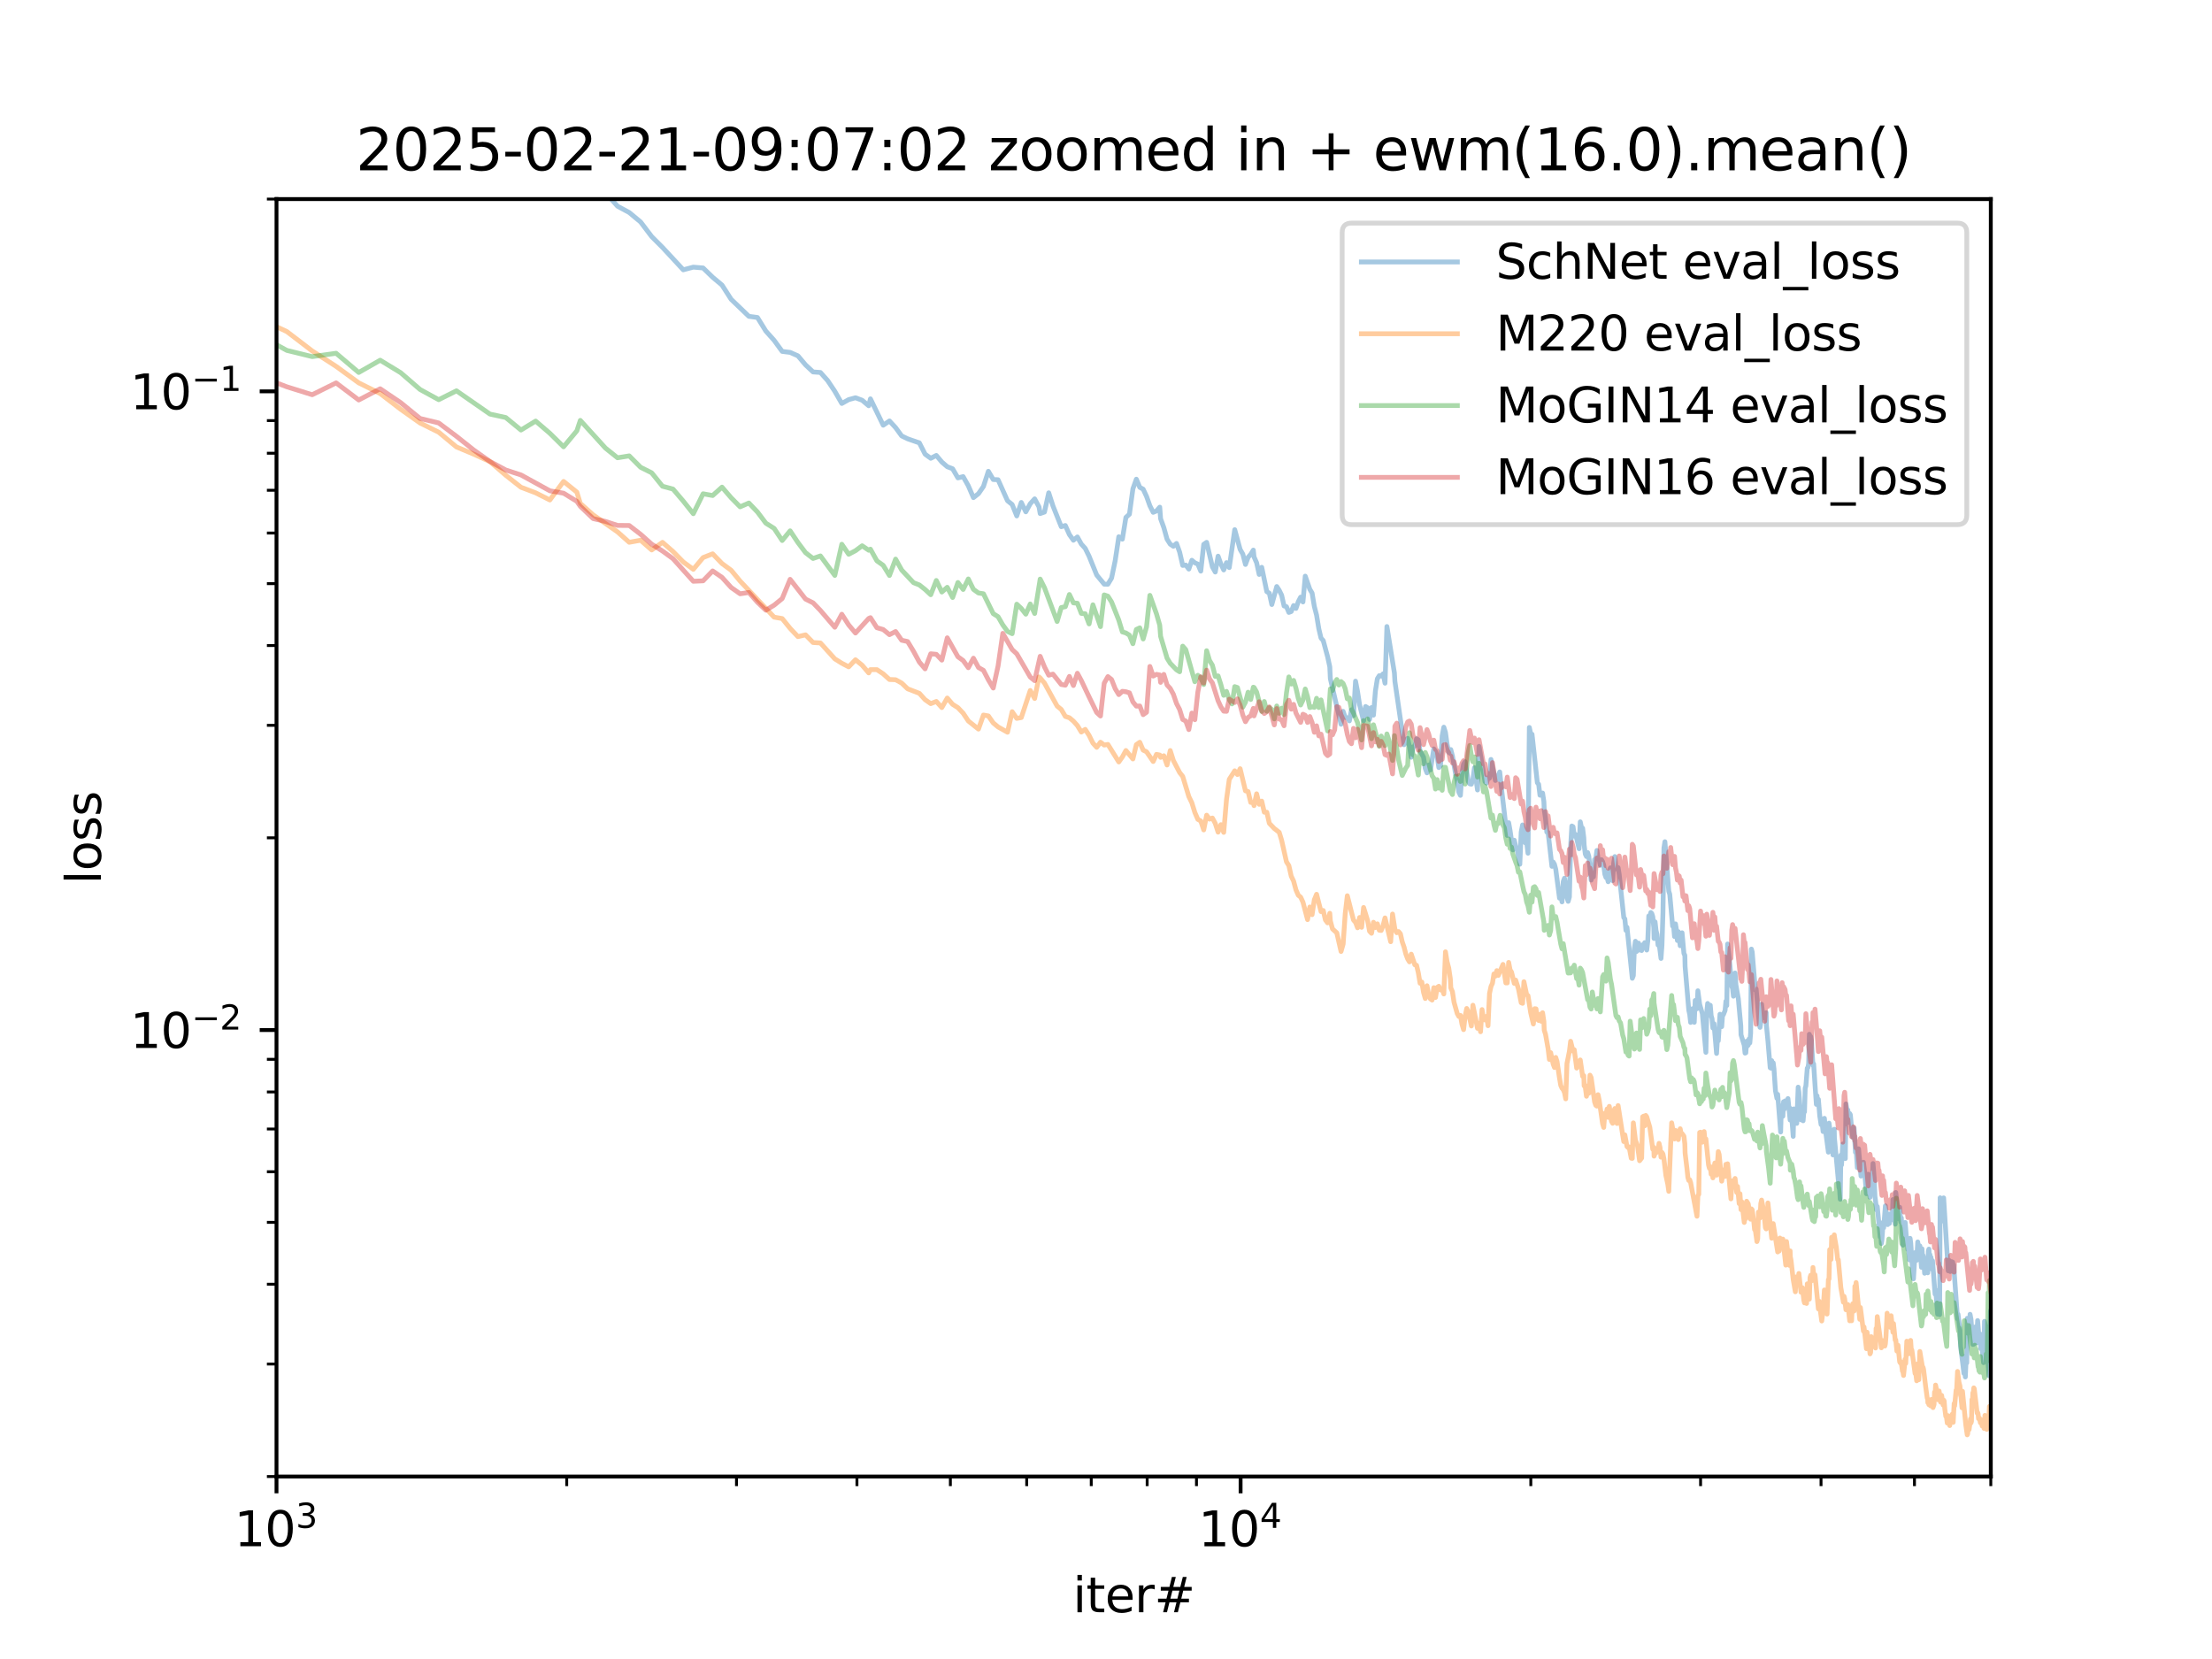 <?xml version="1.0" encoding="utf-8" standalone="no"?>
<!DOCTYPE svg PUBLIC "-//W3C//DTD SVG 1.1//EN"
  "http://www.w3.org/Graphics/SVG/1.1/DTD/svg11.dtd">
<svg xmlns:xlink="http://www.w3.org/1999/xlink" width="460.8pt" height="345.6pt" viewBox="0 0 460.8 345.6" xmlns="http://www.w3.org/2000/svg" version="1.1">
 <defs>
  <style type="text/css">*{stroke-linejoin: round; stroke-linecap: butt}</style>
 </defs>
 <g id="figure_1">
  <g id="patch_1">
   <path d="M 0 345.6 
L 460.8 345.6 
L 460.8 0 
L 0 0 
z
" style="fill: #ffffff"/>
  </g>
  <g id="axes_1">
   <g id="patch_2">
    <path d="M 57.6 307.584 
L 414.72 307.584 
L 414.72 41.472 
L 57.6 41.472 
z
" style="fill: #ffffff"/>
   </g>
   <g id="matplotlib.axis_1">
    <g id="xtick_1">
     <g id="line2d_1">
      <defs>
       <path id="me809f7f01b" d="M 0 0 
L 0 3.5 
" style="stroke: #000000; stroke-width: 0.8"/>
      </defs>
      <g>
       <use xlink:href="#me809f7f01b" x="57.6" y="307.584" style="stroke: #000000; stroke-width: 0.8"/>
      </g>
     </g>
     <g id="text_1">
      <!-- $\mathdefault{10^{3}}$ -->
      <g transform="translate(48.8 322.182) scale(0.1 -0.1)">
       <defs>
        <path id="DejaVuSans-31" d="M 794 531 
L 1825 531 
L 1825 4091 
L 703 3866 
L 703 4441 
L 1819 4666 
L 2450 4666 
L 2450 531 
L 3481 531 
L 3481 0 
L 794 0 
L 794 531 
z
" transform="scale(0.016)"/>
        <path id="DejaVuSans-30" d="M 2034 4250 
Q 1547 4250 1301 3770 
Q 1056 3291 1056 2328 
Q 1056 1369 1301 889 
Q 1547 409 2034 409 
Q 2525 409 2770 889 
Q 3016 1369 3016 2328 
Q 3016 3291 2770 3770 
Q 2525 4250 2034 4250 
z
M 2034 4750 
Q 2819 4750 3233 4129 
Q 3647 3509 3647 2328 
Q 3647 1150 3233 529 
Q 2819 -91 2034 -91 
Q 1250 -91 836 529 
Q 422 1150 422 2328 
Q 422 3509 836 4129 
Q 1250 4750 2034 4750 
z
" transform="scale(0.016)"/>
        <path id="DejaVuSans-33" d="M 2597 2516 
Q 3050 2419 3304 2112 
Q 3559 1806 3559 1356 
Q 3559 666 3084 287 
Q 2609 -91 1734 -91 
Q 1441 -91 1130 -33 
Q 819 25 488 141 
L 488 750 
Q 750 597 1062 519 
Q 1375 441 1716 441 
Q 2309 441 2620 675 
Q 2931 909 2931 1356 
Q 2931 1769 2642 2001 
Q 2353 2234 1838 2234 
L 1294 2234 
L 1294 2753 
L 1863 2753 
Q 2328 2753 2575 2939 
Q 2822 3125 2822 3475 
Q 2822 3834 2567 4026 
Q 2313 4219 1838 4219 
Q 1578 4219 1281 4162 
Q 984 4106 628 3988 
L 628 4550 
Q 988 4650 1302 4700 
Q 1616 4750 1894 4750 
Q 2613 4750 3031 4423 
Q 3450 4097 3450 3541 
Q 3450 3153 3228 2886 
Q 3006 2619 2597 2516 
z
" transform="scale(0.016)"/>
       </defs>
       <use xlink:href="#DejaVuSans-31" transform="translate(0 0.766)"/>
       <use xlink:href="#DejaVuSans-30" transform="translate(63.623 0.766)"/>
       <use xlink:href="#DejaVuSans-33" transform="translate(128.203 39.047) scale(0.7)"/>
      </g>
     </g>
    </g>
    <g id="xtick_2">
     <g id="line2d_2">
      <g>
       <use xlink:href="#me809f7f01b" x="258.438" y="307.584" style="stroke: #000000; stroke-width: 0.8"/>
      </g>
     </g>
     <g id="text_2">
      <!-- $\mathdefault{10^{4}}$ -->
      <g transform="translate(249.638 322.182) scale(0.1 -0.1)">
       <defs>
        <path id="DejaVuSans-34" d="M 2419 4116 
L 825 1625 
L 2419 1625 
L 2419 4116 
z
M 2253 4666 
L 3047 4666 
L 3047 1625 
L 3713 1625 
L 3713 1100 
L 3047 1100 
L 3047 0 
L 2419 0 
L 2419 1100 
L 313 1100 
L 313 1709 
L 2253 4666 
z
" transform="scale(0.016)"/>
       </defs>
       <use xlink:href="#DejaVuSans-31" transform="translate(0 0.684)"/>
       <use xlink:href="#DejaVuSans-30" transform="translate(63.623 0.684)"/>
       <use xlink:href="#DejaVuSans-34" transform="translate(128.203 38.966) scale(0.7)"/>
      </g>
     </g>
    </g>
    <g id="xtick_3">
     <g id="line2d_3">
      <defs>
       <path id="me862127b13" d="M 0 0 
L 0 2 
" style="stroke: #000000; stroke-width: 0.6"/>
      </defs>
      <g>
       <use xlink:href="#me862127b13" x="118.058" y="307.584" style="stroke: #000000; stroke-width: 0.6"/>
      </g>
     </g>
    </g>
    <g id="xtick_4">
     <g id="line2d_4">
      <g>
       <use xlink:href="#me862127b13" x="153.424" y="307.584" style="stroke: #000000; stroke-width: 0.6"/>
      </g>
     </g>
    </g>
    <g id="xtick_5">
     <g id="line2d_5">
      <g>
       <use xlink:href="#me862127b13" x="178.516" y="307.584" style="stroke: #000000; stroke-width: 0.6"/>
      </g>
     </g>
    </g>
    <g id="xtick_6">
     <g id="line2d_6">
      <g>
       <use xlink:href="#me862127b13" x="197.98" y="307.584" style="stroke: #000000; stroke-width: 0.6"/>
      </g>
     </g>
    </g>
    <g id="xtick_7">
     <g id="line2d_7">
      <g>
       <use xlink:href="#me862127b13" x="213.882" y="307.584" style="stroke: #000000; stroke-width: 0.6"/>
      </g>
     </g>
    </g>
    <g id="xtick_8">
     <g id="line2d_8">
      <g>
       <use xlink:href="#me862127b13" x="227.328" y="307.584" style="stroke: #000000; stroke-width: 0.6"/>
      </g>
     </g>
    </g>
    <g id="xtick_9">
     <g id="line2d_9">
      <g>
       <use xlink:href="#me862127b13" x="238.975" y="307.584" style="stroke: #000000; stroke-width: 0.6"/>
      </g>
     </g>
    </g>
    <g id="xtick_10">
     <g id="line2d_10">
      <g>
       <use xlink:href="#me862127b13" x="249.248" y="307.584" style="stroke: #000000; stroke-width: 0.6"/>
      </g>
     </g>
    </g>
    <g id="xtick_11">
     <g id="line2d_11">
      <g>
       <use xlink:href="#me862127b13" x="318.896" y="307.584" style="stroke: #000000; stroke-width: 0.6"/>
      </g>
     </g>
    </g>
    <g id="xtick_12">
     <g id="line2d_12">
      <g>
       <use xlink:href="#me862127b13" x="354.262" y="307.584" style="stroke: #000000; stroke-width: 0.6"/>
      </g>
     </g>
    </g>
    <g id="xtick_13">
     <g id="line2d_13">
      <g>
       <use xlink:href="#me862127b13" x="379.354" y="307.584" style="stroke: #000000; stroke-width: 0.6"/>
      </g>
     </g>
    </g>
    <g id="xtick_14">
     <g id="line2d_14">
      <g>
       <use xlink:href="#me862127b13" x="398.817" y="307.584" style="stroke: #000000; stroke-width: 0.6"/>
      </g>
     </g>
    </g>
    <g id="xtick_15">
     <g id="line2d_15">
      <g>
       <use xlink:href="#me862127b13" x="414.72" y="307.584" style="stroke: #000000; stroke-width: 0.6"/>
      </g>
     </g>
    </g>
    <g id="text_3">
     <!-- iter# -->
     <g transform="translate(223.489 335.861) scale(0.1 -0.1)">
      <defs>
       <path id="DejaVuSans-69" d="M 603 3500 
L 1178 3500 
L 1178 0 
L 603 0 
L 603 3500 
z
M 603 4863 
L 1178 4863 
L 1178 4134 
L 603 4134 
L 603 4863 
z
" transform="scale(0.016)"/>
       <path id="DejaVuSans-74" d="M 1172 4494 
L 1172 3500 
L 2356 3500 
L 2356 3053 
L 1172 3053 
L 1172 1153 
Q 1172 725 1289 603 
Q 1406 481 1766 481 
L 2356 481 
L 2356 0 
L 1766 0 
Q 1100 0 847 248 
Q 594 497 594 1153 
L 594 3053 
L 172 3053 
L 172 3500 
L 594 3500 
L 594 4494 
L 1172 4494 
z
" transform="scale(0.016)"/>
       <path id="DejaVuSans-65" d="M 3597 1894 
L 3597 1613 
L 953 1613 
Q 991 1019 1311 708 
Q 1631 397 2203 397 
Q 2534 397 2845 478 
Q 3156 559 3463 722 
L 3463 178 
Q 3153 47 2828 -22 
Q 2503 -91 2169 -91 
Q 1331 -91 842 396 
Q 353 884 353 1716 
Q 353 2575 817 3079 
Q 1281 3584 2069 3584 
Q 2775 3584 3186 3129 
Q 3597 2675 3597 1894 
z
M 3022 2063 
Q 3016 2534 2758 2815 
Q 2500 3097 2075 3097 
Q 1594 3097 1305 2825 
Q 1016 2553 972 2059 
L 3022 2063 
z
" transform="scale(0.016)"/>
       <path id="DejaVuSans-72" d="M 2631 2963 
Q 2534 3019 2420 3045 
Q 2306 3072 2169 3072 
Q 1681 3072 1420 2755 
Q 1159 2438 1159 1844 
L 1159 0 
L 581 0 
L 581 3500 
L 1159 3500 
L 1159 2956 
Q 1341 3275 1631 3429 
Q 1922 3584 2338 3584 
Q 2397 3584 2469 3576 
Q 2541 3569 2628 3553 
L 2631 2963 
z
" transform="scale(0.016)"/>
       <path id="DejaVuSans-23" d="M 3272 2816 
L 2363 2816 
L 2100 1772 
L 3016 1772 
L 3272 2816 
z
M 2803 4594 
L 2478 3297 
L 3391 3297 
L 3719 4594 
L 4219 4594 
L 3897 3297 
L 4872 3297 
L 4872 2816 
L 3775 2816 
L 3519 1772 
L 4513 1772 
L 4513 1294 
L 3397 1294 
L 3072 0 
L 2572 0 
L 2894 1294 
L 1978 1294 
L 1656 0 
L 1153 0 
L 1478 1294 
L 494 1294 
L 494 1772 
L 1594 1772 
L 1856 2816 
L 850 2816 
L 850 3297 
L 1978 3297 
L 2297 4594 
L 2803 4594 
z
" transform="scale(0.016)"/>
      </defs>
      <use xlink:href="#DejaVuSans-69"/>
      <use xlink:href="#DejaVuSans-74" x="27.783"/>
      <use xlink:href="#DejaVuSans-65" x="66.992"/>
      <use xlink:href="#DejaVuSans-72" x="128.516"/>
      <use xlink:href="#DejaVuSans-23" x="169.629"/>
     </g>
    </g>
   </g>
   <g id="matplotlib.axis_2">
    <g id="ytick_1">
     <g id="line2d_16">
      <defs>
       <path id="m43ef04b0fa" d="M 0 0 
L -3.5 0 
" style="stroke: #000000; stroke-width: 0.8"/>
      </defs>
      <g>
       <use xlink:href="#m43ef04b0fa" x="57.6" y="214.582" style="stroke: #000000; stroke-width: 0.8"/>
      </g>
     </g>
     <g id="text_4">
      <!-- $\mathdefault{10^{-2}}$ -->
      <g transform="translate(27.1 218.381) scale(0.1 -0.1)">
       <defs>
        <path id="DejaVuSans-2212" d="M 678 2272 
L 4684 2272 
L 4684 1741 
L 678 1741 
L 678 2272 
z
" transform="scale(0.016)"/>
        <path id="DejaVuSans-32" d="M 1228 531 
L 3431 531 
L 3431 0 
L 469 0 
L 469 531 
Q 828 903 1448 1529 
Q 2069 2156 2228 2338 
Q 2531 2678 2651 2914 
Q 2772 3150 2772 3378 
Q 2772 3750 2511 3984 
Q 2250 4219 1831 4219 
Q 1534 4219 1204 4116 
Q 875 4013 500 3803 
L 500 4441 
Q 881 4594 1212 4672 
Q 1544 4750 1819 4750 
Q 2544 4750 2975 4387 
Q 3406 4025 3406 3419 
Q 3406 3131 3298 2873 
Q 3191 2616 2906 2266 
Q 2828 2175 2409 1742 
Q 1991 1309 1228 531 
z
" transform="scale(0.016)"/>
       </defs>
       <use xlink:href="#DejaVuSans-31" transform="translate(0 0.766)"/>
       <use xlink:href="#DejaVuSans-30" transform="translate(63.623 0.766)"/>
       <use xlink:href="#DejaVuSans-2212" transform="translate(128.203 39.047) scale(0.7)"/>
       <use xlink:href="#DejaVuSans-32" transform="translate(186.855 39.047) scale(0.7)"/>
      </g>
     </g>
    </g>
    <g id="ytick_2">
     <g id="line2d_17">
      <g>
       <use xlink:href="#m43ef04b0fa" x="57.6" y="81.526" style="stroke: #000000; stroke-width: 0.8"/>
      </g>
     </g>
     <g id="text_5">
      <!-- $\mathdefault{10^{-1}}$ -->
      <g transform="translate(27.1 85.325) scale(0.1 -0.1)">
       <use xlink:href="#DejaVuSans-31" transform="translate(0 0.684)"/>
       <use xlink:href="#DejaVuSans-30" transform="translate(63.623 0.684)"/>
       <use xlink:href="#DejaVuSans-2212" transform="translate(128.203 38.966) scale(0.7)"/>
       <use xlink:href="#DejaVuSans-31" transform="translate(186.855 38.966) scale(0.7)"/>
      </g>
     </g>
    </g>
    <g id="ytick_3">
     <g id="line2d_18">
      <defs>
       <path id="mce758351d7" d="M 0 0 
L -2 0 
" style="stroke: #000000; stroke-width: 0.6"/>
      </defs>
      <g>
       <use xlink:href="#mce758351d7" x="57.6" y="307.584" style="stroke: #000000; stroke-width: 0.6"/>
      </g>
     </g>
    </g>
    <g id="ytick_4">
     <g id="line2d_19">
      <g>
       <use xlink:href="#mce758351d7" x="57.6" y="284.154" style="stroke: #000000; stroke-width: 0.6"/>
      </g>
     </g>
    </g>
    <g id="ytick_5">
     <g id="line2d_20">
      <g>
       <use xlink:href="#mce758351d7" x="57.6" y="267.53" style="stroke: #000000; stroke-width: 0.6"/>
      </g>
     </g>
    </g>
    <g id="ytick_6">
     <g id="line2d_21">
      <g>
       <use xlink:href="#mce758351d7" x="57.6" y="254.636" style="stroke: #000000; stroke-width: 0.6"/>
      </g>
     </g>
    </g>
    <g id="ytick_7">
     <g id="line2d_22">
      <g>
       <use xlink:href="#mce758351d7" x="57.6" y="244.1" style="stroke: #000000; stroke-width: 0.6"/>
      </g>
     </g>
    </g>
    <g id="ytick_8">
     <g id="line2d_23">
      <g>
       <use xlink:href="#mce758351d7" x="57.6" y="235.192" style="stroke: #000000; stroke-width: 0.6"/>
      </g>
     </g>
    </g>
    <g id="ytick_9">
     <g id="line2d_24">
      <g>
       <use xlink:href="#mce758351d7" x="57.6" y="227.476" style="stroke: #000000; stroke-width: 0.6"/>
      </g>
     </g>
    </g>
    <g id="ytick_10">
     <g id="line2d_25">
      <g>
       <use xlink:href="#mce758351d7" x="57.6" y="220.67" style="stroke: #000000; stroke-width: 0.6"/>
      </g>
     </g>
    </g>
    <g id="ytick_11">
     <g id="line2d_26">
      <g>
       <use xlink:href="#mce758351d7" x="57.6" y="174.528" style="stroke: #000000; stroke-width: 0.6"/>
      </g>
     </g>
    </g>
    <g id="ytick_12">
     <g id="line2d_27">
      <g>
       <use xlink:href="#mce758351d7" x="57.6" y="151.098" style="stroke: #000000; stroke-width: 0.6"/>
      </g>
     </g>
    </g>
    <g id="ytick_13">
     <g id="line2d_28">
      <g>
       <use xlink:href="#mce758351d7" x="57.6" y="134.474" style="stroke: #000000; stroke-width: 0.6"/>
      </g>
     </g>
    </g>
    <g id="ytick_14">
     <g id="line2d_29">
      <g>
       <use xlink:href="#mce758351d7" x="57.6" y="121.58" style="stroke: #000000; stroke-width: 0.6"/>
      </g>
     </g>
    </g>
    <g id="ytick_15">
     <g id="line2d_30">
      <g>
       <use xlink:href="#mce758351d7" x="57.6" y="111.044" style="stroke: #000000; stroke-width: 0.6"/>
      </g>
     </g>
    </g>
    <g id="ytick_16">
     <g id="line2d_31">
      <g>
       <use xlink:href="#mce758351d7" x="57.6" y="102.136" style="stroke: #000000; stroke-width: 0.6"/>
      </g>
     </g>
    </g>
    <g id="ytick_17">
     <g id="line2d_32">
      <g>
       <use xlink:href="#mce758351d7" x="57.6" y="94.42" style="stroke: #000000; stroke-width: 0.6"/>
      </g>
     </g>
    </g>
    <g id="ytick_18">
     <g id="line2d_33">
      <g>
       <use xlink:href="#mce758351d7" x="57.6" y="87.614" style="stroke: #000000; stroke-width: 0.6"/>
      </g>
     </g>
    </g>
    <g id="ytick_19">
     <g id="line2d_34">
      <g>
       <use xlink:href="#mce758351d7" x="57.6" y="41.472" style="stroke: #000000; stroke-width: 0.6"/>
      </g>
     </g>
    </g>
    <g id="text_6">
     <!-- loss -->
     <g transform="translate(21.02 184.186) rotate(-90) scale(0.1 -0.1)">
      <defs>
       <path id="DejaVuSans-6c" d="M 603 4863 
L 1178 4863 
L 1178 0 
L 603 0 
L 603 4863 
z
" transform="scale(0.016)"/>
       <path id="DejaVuSans-6f" d="M 1959 3097 
Q 1497 3097 1228 2736 
Q 959 2375 959 1747 
Q 959 1119 1226 758 
Q 1494 397 1959 397 
Q 2419 397 2687 759 
Q 2956 1122 2956 1747 
Q 2956 2369 2687 2733 
Q 2419 3097 1959 3097 
z
M 1959 3584 
Q 2709 3584 3137 3096 
Q 3566 2609 3566 1747 
Q 3566 888 3137 398 
Q 2709 -91 1959 -91 
Q 1206 -91 779 398 
Q 353 888 353 1747 
Q 353 2609 779 3096 
Q 1206 3584 1959 3584 
z
" transform="scale(0.016)"/>
       <path id="DejaVuSans-73" d="M 2834 3397 
L 2834 2853 
Q 2591 2978 2328 3040 
Q 2066 3103 1784 3103 
Q 1356 3103 1142 2972 
Q 928 2841 928 2578 
Q 928 2378 1081 2264 
Q 1234 2150 1697 2047 
L 1894 2003 
Q 2506 1872 2764 1633 
Q 3022 1394 3022 966 
Q 3022 478 2636 193 
Q 2250 -91 1575 -91 
Q 1294 -91 989 -36 
Q 684 19 347 128 
L 347 722 
Q 666 556 975 473 
Q 1284 391 1588 391 
Q 1994 391 2212 530 
Q 2431 669 2431 922 
Q 2431 1156 2273 1281 
Q 2116 1406 1581 1522 
L 1381 1569 
Q 847 1681 609 1914 
Q 372 2147 372 2553 
Q 372 3047 722 3315 
Q 1072 3584 1716 3584 
Q 2034 3584 2315 3537 
Q 2597 3491 2834 3397 
z
" transform="scale(0.016)"/>
      </defs>
      <use xlink:href="#DejaVuSans-6c"/>
      <use xlink:href="#DejaVuSans-6f" x="27.783"/>
      <use xlink:href="#DejaVuSans-73" x="88.965"/>
      <use xlink:href="#DejaVuSans-73" x="141.064"/>
     </g>
    </g>
   </g>
   <g id="line2d_35">
    <path d="M 87.641 -1 
L 91.381 1.798 
L 95.091 5.871 
L 98.65 9.243 
L 102.068 13.014 
L 105.358 16.036 
L 111.588 23.308 
L 114.543 26.203 
L 120.169 33.035 
L 120.89 36.032 
L 123.551 38.668 
L 126.133 40.142 
L 128.641 42.953 
L 131.079 44.272 
L 133.451 46.241 
L 135.759 49.287 
L 138.008 51.536 
L 142.34 56.207 
L 144.428 55.65 
L 146.467 55.822 
L 148.459 57.758 
L 150.407 59.385 
L 152.312 62.354 
L 156.002 65.897 
L 157.79 66.14 
L 159.542 68.972 
L 161.26 70.891 
L 162.945 73.206 
L 164.597 73.41 
L 166.219 74.124 
L 167.811 76.012 
L 169.375 77.483 
L 170.911 77.594 
L 172.421 79.291 
L 173.905 81.513 
L 175.364 84.05 
L 176.799 83.247 
L 178.211 82.862 
L 179.6 83.376 
L 180.967 84.528 
L 181.327 83.086 
L 183.989 88.578 
L 185.29 87.693 
L 186.572 89.08 
L 187.835 90.81 
L 189.08 91.412 
L 191.518 92.259 
L 192.712 94.608 
L 193.89 95.47 
L 195.053 94.873 
L 196.2 96.248 
L 197.332 97.227 
L 198.449 97.656 
L 199.553 99.553 
L 200.642 99.287 
L 201.719 101.204 
L 202.782 103.666 
L 203.832 102.844 
L 204.87 101.337 
L 205.895 98.178 
L 206.909 99.894 
L 207.911 99.934 
L 209.881 104.314 
L 210.85 105.098 
L 211.808 107.481 
L 212.756 104.669 
L 213.693 106.624 
L 214.62 104.933 
L 215.538 103.92 
L 216.446 105.593 
L 216.686 106.985 
L 217.582 106.672 
L 218.469 102.661 
L 219.348 105.386 
L 221.078 109.72 
L 221.931 109.471 
L 222.775 111.362 
L 223.611 112.542 
L 224.439 111.855 
L 225.26 113.346 
L 226.073 114.234 
L 226.878 115.879 
L 228.467 119.795 
L 230.027 121.692 
L 230.796 121.702 
L 231.56 120.43 
L 232.316 116.791 
L 233.066 111.814 
L 233.809 112.317 
L 234.547 107.783 
L 235.278 107.124 
L 236.003 101.832 
L 236.722 99.824 
L 237.435 101.521 
L 238.142 101.904 
L 238.844 103.406 
L 239.54 105.356 
L 240.23 106.729 
L 240.915 106.446 
L 241.595 105.653 
L 241.775 108.055 
L 242.448 109.912 
L 243.116 112.317 
L 243.779 113.357 
L 244.437 113.796 
L 245.09 113.208 
L 245.738 115.01 
L 246.381 117.788 
L 247.02 117.706 
L 247.654 118.551 
L 248.283 116.712 
L 248.908 117.239 
L 249.529 117.517 
L 250.145 118.981 
L 250.756 113.402 
L 251.364 112.977 
L 252.566 118.101 
L 253.161 119.165 
L 253.752 115.858 
L 254.339 117.507 
L 254.923 118.73 
L 255.502 117.204 
L 256.077 118.237 
L 257.217 110.34 
L 258.342 114.459 
L 258.899 115.418 
L 259.452 117.586 
L 260.002 116.095 
L 260.549 115.477 
L 261.092 114.598 
L 261.236 116.008 
L 261.775 117.229 
L 262.31 119.664 
L 262.843 118.18 
L 263.898 123.25 
L 264.421 123.566 
L 264.94 125.936 
L 265.97 122.185 
L 266.481 122.958 
L 266.989 123.992 
L 267.493 126.227 
L 267.995 126.387 
L 268.494 127.578 
L 268.99 127.388 
L 269.483 126.147 
L 269.974 126.749 
L 270.461 125.326 
L 270.946 124.4 
L 271.429 125.396 
L 271.908 120.023 
L 272.86 122.759 
L 273.332 123.54 
L 273.801 126.344 
L 274.268 128.146 
L 274.732 130.98 
L 275.194 132.93 
L 275.653 133.434 
L 276.565 136.817 
L 277.017 138.895 
L 277.137 141.398 
L 278.033 145.247 
L 279.361 150.879 
L 279.799 148.185 
L 280.235 149.446 
L 280.669 149.523 
L 281.1 150.171 
L 281.53 147.864 
L 281.957 149.088 
L 282.382 141.897 
L 282.805 144.075 
L 283.227 146.828 
L 284.063 150.159 
L 284.478 147.179 
L 284.891 147.444 
L 285.302 149.873 
L 285.712 147.397 
L 286.119 148.98 
L 286.524 143.928 
L 286.928 141.4 
L 287.33 140.757 
L 287.73 140.841 
L 288.128 140.368 
L 288.524 142.326 
L 288.919 130.516 
L 290.479 140.175 
L 290.582 141.925 
L 291.732 149.842 
L 292.491 155.141 
L 293.244 153.814 
L 293.617 155.506 
L 293.989 157.752 
L 294.36 155.596 
L 294.729 155.443 
L 295.096 153.877 
L 295.462 154.144 
L 295.827 156.465 
L 296.551 157.729 
L 296.911 160.092 
L 297.269 161.003 
L 297.626 159.357 
L 297.982 160.386 
L 298.688 156.008 
L 299.039 156.508 
L 299.389 157.596 
L 299.738 159.902 
L 300.085 159.494 
L 300.43 153.302 
L 300.774 151.485 
L 301.117 152.568 
L 301.459 155.061 
L 301.799 156.703 
L 302.138 156.967 
L 302.228 156.146 
L 302.565 157.44 
L 303.236 161.3 
L 303.569 162.693 
L 303.901 165.003 
L 304.232 165.689 
L 304.561 161.115 
L 304.89 159.206 
L 305.217 158.676 
L 305.868 162.779 
L 306.191 163.293 
L 306.513 163.362 
L 306.834 162.307 
L 307.154 159.936 
L 307.791 164.568 
L 308.107 155.477 
L 309.361 162.853 
L 309.672 163.13 
L 309.982 162.012 
L 310.291 162.109 
L 310.598 158.207 
L 311.514 162.589 
L 311.817 162.368 
L 312.421 160.81 
L 312.8 164.378 
L 313.694 171.968 
L 313.989 174.044 
L 314.284 171.376 
L 314.578 173.024 
L 315.163 177.048 
L 315.453 175.026 
L 315.743 176.282 
L 316.032 176.792 
L 316.607 180.036 
L 316.893 173.333 
L 317.178 171.847 
L 317.463 173.098 
L 317.746 175.577 
L 318.028 175.433 
L 318.31 177.739 
L 318.59 151.544 
L 318.87 152.869 
L 319.149 152.953 
L 320.255 163.049 
L 320.529 163.377 
L 320.803 165.658 
L 321.075 165.56 
L 321.347 165.207 
L 321.618 166.972 
L 321.69 168.663 
L 321.96 170.53 
L 322.229 173.344 
L 322.497 173.411 
L 323.297 180.473 
L 323.562 179.581 
L 323.826 180.059 
L 324.089 181.081 
L 324.875 187.1 
L 325.135 186.241 
L 325.394 187.879 
L 325.653 183.647 
L 325.911 182.952 
L 326.168 184.451 
L 326.425 186.985 
L 326.68 187.767 
L 326.935 186.87 
L 327.189 176.442 
L 327.443 172.068 
L 327.696 172.219 
L 327.947 174.17 
L 328.199 173.811 
L 328.449 174.685 
L 328.948 176.806 
L 329.197 171.202 
L 329.444 172.364 
L 329.691 172.529 
L 329.937 174.528 
L 330.003 176.003 
L 330.248 177.924 
L 330.493 178.43 
L 330.737 177.608 
L 330.98 178.387 
L 331.465 183.341 
L 331.706 181.169 
L 331.947 182.666 
L 332.187 179.04 
L 332.426 178.924 
L 332.665 177.16 
L 332.903 178.884 
L 333.14 179.062 
L 333.377 180.257 
L 333.613 179.091 
L 333.849 179.504 
L 334.083 180.233 
L 334.318 182.123 
L 334.551 182.8 
L 334.784 182.786 
L 335.016 183.687 
L 335.248 181.322 
L 335.479 180.794 
L 335.94 183.456 
L 336.169 179.711 
L 336.397 178.436 
L 336.626 180.563 
L 336.853 181.044 
L 337.08 180.743 
L 337.306 182.13 
L 338.265 191.137 
L 338.488 191.425 
L 338.711 193.813 
L 338.933 193.178 
L 340.035 203.798 
L 340.254 203.231 
L 340.472 197.583 
L 340.69 196.082 
L 340.907 198.222 
L 341.124 197.941 
L 341.34 196.465 
L 341.555 197.916 
L 341.77 197.065 
L 341.985 198.011 
L 342.198 196.824 
L 342.412 197.12 
L 342.625 196.373 
L 343.049 197.912 
L 343.26 196.022 
L 343.471 190.807 
L 343.682 191.223 
L 343.891 190.089 
L 344.101 190.294 
L 344.309 190.984 
L 344.518 193.259 
L 344.573 195.507 
L 344.781 192.033 
L 344.988 193.872 
L 345.195 194.686 
L 345.401 196.872 
L 345.607 196.395 
L 346.017 199.662 
L 346.221 196.869 
L 346.425 190.063 
L 346.628 176.661 
L 346.831 175.345 
L 347.638 185.662 
L 347.838 186.281 
L 348.437 192.927 
L 348.636 192.839 
L 348.834 195.095 
L 349.032 192.458 
L 349.229 193.646 
L 349.426 195.923 
L 349.622 194.079 
L 350.014 197.015 
L 350.209 196.16 
L 350.404 194.314 
L 350.792 198.618 
L 350.985 199.002 
L 351.037 201.346 
L 351.806 210.447 
L 351.997 211.318 
L 352.188 212.989 
L 352.378 210.935 
L 352.568 210.139 
L 352.946 212.968 
L 353.135 208.414 
L 353.511 210.144 
L 353.699 206.398 
L 354.073 209.226 
L 354.63 211.163 
L 355.368 219.223 
L 355.552 210.77 
L 355.735 209.036 
L 355.918 210.296 
L 356.1 209.397 
L 356.282 209.41 
L 356.464 211.594 
L 356.645 212.201 
L 356.826 214.162 
L 357.006 213.763 
L 357.054 213.249 
L 357.593 219.447 
L 357.772 216.412 
L 357.951 216.818 
L 358.307 211.282 
L 358.484 213.779 
L 358.661 213.87 
L 358.838 211.493 
L 359.014 211.375 
L 359.366 210.489 
L 359.541 208.56 
L 359.716 209.48 
L 359.891 196.652 
L 360.239 199.614 
L 360.759 205.484 
L 360.931 205.944 
L 361.104 207.527 
L 361.447 202.694 
L 361.618 205.147 
L 362.13 208.072 
L 362.638 213.697 
L 362.683 215.56 
L 363.357 217.745 
L 363.524 219.386 
L 363.691 219.319 
L 363.858 216.901 
L 364.025 217.9 
L 364.191 217.72 
L 364.357 216.43 
L 364.522 217.261 
L 364.688 215.222 
L 364.852 197.713 
L 365.017 198.322 
L 365.673 206.252 
L 365.836 206.006 
L 366.485 213.109 
L 366.647 214.021 
L 366.808 212.973 
L 366.969 209.197 
L 367.29 212.011 
L 367.45 211.789 
L 367.61 211.04 
L 367.77 211.559 
L 367.929 210.966 
L 367.971 213.579 
L 368.288 216.795 
L 368.762 222.428 
L 368.92 222.518 
L 369.077 220.951 
L 369.234 221.782 
L 369.39 221.402 
L 369.547 222.634 
L 369.859 227.215 
L 370.169 228.802 
L 370.324 227.975 
L 370.941 235.813 
L 371.095 230.379 
L 371.248 230.762 
L 371.401 232.54 
L 371.554 229.516 
L 371.706 231.052 
L 371.858 229.343 
L 372.01 229.457 
L 372.162 229.814 
L 372.465 228.85 
L 372.916 233.325 
L 372.956 230.896 
L 373.106 231.08 
L 373.406 234.711 
L 373.555 236.729 
L 373.704 231.006 
L 373.853 232.896 
L 374.001 231.041 
L 374.298 234.021 
L 374.593 226.472 
L 374.74 227.485 
L 375.18 233.284 
L 375.327 232.259 
L 375.473 232.096 
L 375.619 233.48 
L 375.764 231.696 
L 375.909 231.623 
L 376.054 226.705 
L 376.199 226.218 
L 376.488 222.515 
L 376.632 222.384 
L 376.776 221.505 
L 376.92 215.452 
L 377.063 216.565 
L 377.206 215.927 
L 377.349 216.725 
L 377.672 221.921 
L 377.814 221.613 
L 378.098 225.973 
L 378.381 230.064 
L 378.522 228.274 
L 378.662 229.992 
L 378.803 229.009 
L 379.083 232.413 
L 379.363 234.278 
L 379.502 233.131 
L 379.781 235.719 
L 379.919 234.924 
L 380.058 232.967 
L 380.334 235.855 
L 380.61 237.938 
L 380.885 240.015 
L 381.022 233.972 
L 381.158 234.972 
L 381.431 238.777 
L 381.568 237.68 
L 381.839 240.593 
L 381.975 235.555 
L 382.11 235.249 
L 382.146 237.079 
L 382.416 239.947 
L 383.087 247.326 
L 383.221 247.755 
L 383.354 249.829 
L 383.487 240.631 
L 383.62 242.687 
L 383.886 238.319 
L 384.018 238.721 
L 384.282 240.91 
L 384.414 241.356 
L 384.546 229.968 
L 384.677 230.712 
L 384.808 232.905 
L 384.939 231.215 
L 385.201 233.813 
L 385.331 231.971 
L 385.461 232.214 
L 385.851 236.219 
L 385.98 236.946 
L 386.238 234.972 
L 386.53 240.057 
L 386.659 239.257 
L 386.915 243.234 
L 387.043 242.291 
L 387.17 239.311 
L 387.679 244.999 
L 387.806 242.225 
L 387.933 244.203 
L 388.185 242.12 
L 388.437 244.118 
L 388.814 248.682 
L 389.188 244.615 
L 389.562 249.435 
L 389.686 246.553 
L 389.81 248.573 
L 389.933 244.752 
L 390.057 245.745 
L 390.18 242.389 
L 390.426 245.407 
L 390.582 249.181 
L 390.949 252.081 
L 391.071 251.335 
L 391.679 257.703 
L 391.8 257.072 
L 391.921 259.041 
L 392.042 258.286 
L 392.283 254.622 
L 392.403 255.765 
L 392.763 251.197 
L 393.002 253.84 
L 393.121 253.784 
L 393.24 255.11 
L 393.359 254.505 
L 393.478 252.904 
L 393.597 254.861 
L 393.715 252.902 
L 393.833 253.618 
L 393.951 253.075 
L 394.069 253.365 
L 394.187 254.115 
L 394.336 249.894 
L 394.805 255.016 
L 394.922 248.416 
L 395.155 250.263 
L 395.619 253.951 
L 395.735 251.492 
L 395.966 254.594 
L 396.082 253.708 
L 396.426 259.394 
L 396.656 257.023 
L 396.77 258.549 
L 396.884 254.668 
L 397.226 258.903 
L 397.34 258.364 
L 397.453 260.339 
L 397.566 259.829 
L 397.793 262.468 
L 397.906 257.962 
L 398.048 258.979 
L 398.498 265.95 
L 398.61 266.406 
L 398.945 260.944 
L 399.056 261.707 
L 399.167 261.32 
L 399.278 262.537 
L 399.5 258.716 
L 399.832 260.842 
L 399.942 259.535 
L 400.272 264.001 
L 400.382 260.138 
L 400.492 261.701 
L 400.601 261.5 
L 400.71 261.937 
L 400.929 265.241 
L 401.038 265.017 
L 401.146 263.001 
L 401.363 265.035 
L 401.472 264.079 
L 401.58 265.153 
L 401.717 260.555 
L 401.825 260.214 
L 401.933 261.753 
L 402.04 261.358 
L 402.148 262.223 
L 402.255 261.92 
L 402.47 264.424 
L 402.577 262.633 
L 403.11 269.609 
L 403.216 268.729 
L 403.428 270.973 
L 403.639 273.759 
L 403.745 270.683 
L 404.061 273.862 
L 404.166 249.518 
L 404.271 250.089 
L 404.689 254.35 
L 404.898 249.542 
L 405.651 261.666 
L 405.857 264.74 
L 406.063 262.587 
L 406.268 264.87 
L 406.371 263.137 
L 406.473 263.884 
L 406.575 262.828 
L 406.677 263.311 
L 406.779 262.929 
L 406.881 264.499 
L 406.983 263.489 
L 407.793 274.734 
L 407.893 273.777 
L 408.295 276.977 
L 408.421 280.457 
L 408.92 284.388 
L 409.119 286.109 
L 409.218 284.198 
L 409.416 286.845 
L 409.613 282.327 
L 409.712 283.924 
L 409.81 274.629 
L 409.909 275.32 
L 410.007 275.083 
L 410.105 276.487 
L 410.203 275.922 
L 410.301 277.617 
L 410.399 273.792 
L 410.594 274.815 
L 410.984 280.066 
L 411.081 278.437 
L 411.178 280.016 
L 411.274 276.769 
L 411.468 278.095 
L 411.493 279.295 
L 411.59 276.366 
L 411.783 279.727 
L 411.975 275.094 
L 412.358 279.807 
L 412.454 277.843 
L 412.644 280.947 
L 412.74 279.086 
L 413.214 283.864 
L 413.309 282.279 
L 413.403 275.266 
L 413.498 275.673 
L 413.686 279.298 
L 413.78 278.964 
L 414.343 286.587 
L 414.436 276.189 
L 414.529 277.876 
L 414.647 273.174 
L 414.74 272.924 
L 414.74 272.924 
" clip-path="url(#p74ed946871)" style="fill: none; stroke: #1f77b4; stroke-opacity: 0.4; stroke-linecap: square"/>
   </g>
   <g id="line2d_36">
    <path d="M 54.13 66.454 
L 59.754 69.071 
L 65.037 73.109 
L 70.018 76.319 
L 74.73 79.757 
L 79.2 81.982 
L 83.452 85.245 
L 87.507 88.12 
L 91.381 90.034 
L 95.091 93.108 
L 98.65 94.596 
L 102.068 96.165 
L 105.358 99.006 
L 108.529 101.506 
L 111.588 102.667 
L 114.543 104.157 
L 117.402 100.293 
L 120.169 102.523 
L 120.89 104.872 
L 123.551 107.249 
L 128.641 110.806 
L 131.079 112.971 
L 133.451 112.542 
L 135.759 114.565 
L 138.008 112.98 
L 140.201 114.894 
L 142.34 117.069 
L 144.428 118.603 
L 146.467 116.155 
L 148.459 115.372 
L 150.407 117.394 
L 152.312 118.793 
L 154.177 121.051 
L 161.26 128.559 
L 162.945 128.858 
L 164.597 130.9 
L 166.219 132.619 
L 167.811 132.252 
L 169.375 133.848 
L 170.911 133.944 
L 173.905 137.251 
L 175.364 138.165 
L 176.799 138.914 
L 178.211 137.445 
L 179.6 138.575 
L 180.967 140.179 
L 181.327 139.497 
L 182.668 139.497 
L 183.989 140.377 
L 185.29 141.552 
L 186.572 141.601 
L 187.835 142.297 
L 189.08 143.491 
L 191.518 144.433 
L 192.712 145.755 
L 193.89 146.58 
L 195.053 146.124 
L 196.2 147.403 
L 197.332 145.417 
L 198.449 146.725 
L 199.553 147.419 
L 200.642 148.569 
L 201.719 150.191 
L 203.832 151.885 
L 204.87 148.959 
L 205.895 149.142 
L 206.909 150.598 
L 207.911 151.433 
L 209.881 152.538 
L 210.85 148.26 
L 211.808 149.653 
L 212.756 149.481 
L 214.62 143.837 
L 215.538 145.51 
L 216.446 141.014 
L 216.686 141.229 
L 217.582 142.294 
L 220.217 147.09 
L 221.078 147.791 
L 221.931 149.244 
L 222.775 149.521 
L 223.611 150.226 
L 224.439 151.146 
L 225.26 152.499 
L 226.073 151.94 
L 226.878 153.19 
L 227.676 154.811 
L 228.467 155.686 
L 229.25 154.618 
L 230.027 155.208 
L 230.796 155.076 
L 233.066 158.729 
L 233.809 157.682 
L 234.547 156.346 
L 236.003 158.105 
L 236.722 155.12 
L 237.435 154.627 
L 238.142 156.267 
L 238.844 156.605 
L 240.23 158.634 
L 240.915 157.148 
L 241.595 157.286 
L 241.775 157.774 
L 242.448 157.439 
L 243.116 159.364 
L 243.779 156.351 
L 244.437 158.43 
L 245.738 160.931 
L 246.381 161.737 
L 247.654 165.934 
L 248.283 167.232 
L 248.908 169.252 
L 249.529 170.68 
L 250.145 171.028 
L 250.756 172.884 
L 251.364 169.816 
L 251.967 170.641 
L 252.566 170.411 
L 253.161 171.525 
L 253.752 173.354 
L 254.339 171.79 
L 254.923 173.4 
L 255.502 166.562 
L 256.077 162.356 
L 257.217 160.574 
L 257.781 161.355 
L 258.342 160.136 
L 259.452 164.745 
L 260.002 164.894 
L 260.549 167.161 
L 261.092 167.192 
L 261.236 167.829 
L 261.775 165.364 
L 262.31 167.553 
L 262.843 166.887 
L 263.372 169.195 
L 263.898 169.201 
L 264.421 171.512 
L 265.457 172.593 
L 266.481 173.386 
L 266.989 175.052 
L 267.995 179.54 
L 268.494 180.316 
L 268.99 182.537 
L 269.483 183.559 
L 269.974 185.388 
L 270.461 186.498 
L 270.946 186.887 
L 271.429 187.934 
L 272.385 191.573 
L 272.86 188.945 
L 273.332 190.542 
L 273.801 187.425 
L 274.268 186.296 
L 275.194 189.898 
L 275.653 189.672 
L 276.11 191.651 
L 276.565 192.245 
L 277.017 190.252 
L 277.137 191.828 
L 277.586 193.513 
L 278.478 194.327 
L 279.361 198.207 
L 279.799 196.671 
L 280.235 190.324 
L 280.669 186.6 
L 281.957 191.66 
L 282.382 192.146 
L 282.805 193.278 
L 283.227 191.126 
L 283.646 193.176 
L 284.063 189.045 
L 284.891 191.728 
L 285.302 193.987 
L 285.712 194.424 
L 286.119 192.124 
L 286.524 193.227 
L 286.928 192.447 
L 287.33 193.787 
L 287.73 193.831 
L 288.128 192.773 
L 288.524 191.215 
L 289.702 196.174 
L 290.091 190.411 
L 290.582 193.568 
L 290.967 194.302 
L 291.35 194.064 
L 291.732 194.525 
L 292.113 196.204 
L 292.491 197.295 
L 292.868 198.757 
L 293.244 199.764 
L 293.617 200.377 
L 293.989 198.77 
L 294.729 200.98 
L 295.096 201.084 
L 295.462 202.65 
L 295.827 204.83 
L 296.19 204.573 
L 296.551 206.745 
L 296.911 208.007 
L 297.269 205.348 
L 297.626 207.238 
L 297.982 208.087 
L 298.336 208.331 
L 298.688 205.749 
L 299.039 207.793 
L 299.389 205.698 
L 299.738 205.455 
L 300.085 206.228 
L 300.43 205.948 
L 300.774 207.063 
L 301.117 198.281 
L 301.459 200.374 
L 301.799 201.637 
L 302.138 203.963 
L 302.228 205.79 
L 302.565 206.568 
L 302.901 208.786 
L 303.569 211.149 
L 303.901 211.742 
L 304.232 211.523 
L 304.561 213.37 
L 304.89 214.493 
L 305.217 211.678 
L 305.543 210.083 
L 305.868 210.803 
L 306.513 213.732 
L 306.834 209.408 
L 307.473 212.589 
L 307.791 214.217 
L 308.107 213.167 
L 308.422 214.93 
L 308.737 210.311 
L 309.05 212.346 
L 309.361 212.476 
L 309.672 211.722 
L 309.982 213.676 
L 310.291 206.951 
L 310.598 205.507 
L 310.904 204.838 
L 311.21 202.889 
L 311.514 203.343 
L 311.817 202.198 
L 312.12 203.196 
L 313.099 200.904 
L 313.694 204.759 
L 313.989 204.762 
L 314.284 200.485 
L 314.578 202.037 
L 314.871 202.485 
L 315.453 204.855 
L 315.743 204.169 
L 316.32 205.997 
L 316.893 208.887 
L 317.178 209.014 
L 317.463 204.506 
L 318.028 207.211 
L 318.31 207.408 
L 318.87 210.978 
L 319.426 213.319 
L 319.703 210.131 
L 319.98 210.162 
L 320.255 212.341 
L 320.529 212.583 
L 320.803 211.282 
L 321.075 212.758 
L 321.347 210.967 
L 321.618 212.797 
L 321.69 214.604 
L 321.96 215.456 
L 322.497 218.471 
L 322.764 220.703 
L 323.031 219.283 
L 323.562 221.696 
L 323.826 222.383 
L 324.089 220.281 
L 324.352 221.1 
L 324.875 224.595 
L 325.135 226.113 
L 325.394 226.699 
L 325.653 226.989 
L 325.911 227.602 
L 326.168 228.911 
L 326.425 221.551 
L 326.935 219.013 
L 327.189 216.918 
L 327.696 218.969 
L 327.947 218.674 
L 328.449 222.503 
L 328.699 221.409 
L 328.948 221.583 
L 329.197 220.808 
L 329.691 224.218 
L 329.937 224.081 
L 330.003 226.192 
L 330.248 226.478 
L 330.493 228.374 
L 330.737 226.2 
L 330.98 227.746 
L 331.223 223.98 
L 331.465 224.467 
L 332.187 229.555 
L 332.426 230.254 
L 332.665 230.423 
L 332.903 228.047 
L 333.14 229.176 
L 333.849 234.105 
L 334.083 234.867 
L 334.318 231.91 
L 334.551 232.316 
L 334.784 231.02 
L 335.016 232.774 
L 335.248 230.474 
L 335.71 233.603 
L 335.94 234.001 
L 336.169 231.434 
L 336.397 230.926 
L 336.853 234.047 
L 337.08 230.305 
L 338.041 236.471 
L 338.265 237.807 
L 338.488 236.413 
L 338.933 238.844 
L 339.155 239.06 
L 339.376 238.927 
L 339.816 241.28 
L 340.035 241.316 
L 340.254 233.912 
L 340.69 237.51 
L 341.124 238.672 
L 341.555 241.805 
L 341.985 241.248 
L 342.198 232.642 
L 342.412 232.508 
L 342.625 234.537 
L 342.837 232.361 
L 343.049 232.66 
L 343.682 234.814 
L 344.309 239.426 
L 344.518 239.01 
L 344.573 240.849 
L 344.781 240.237 
L 344.988 240.161 
L 345.195 239.363 
L 345.401 239.595 
L 345.607 238.185 
L 345.812 239.046 
L 346.017 241.056 
L 346.221 240.077 
L 346.425 240.403 
L 346.628 241.44 
L 347.033 244.875 
L 347.437 246.714 
L 347.638 248.177 
L 348.038 238.228 
L 348.238 233.908 
L 348.834 237.264 
L 349.032 235.471 
L 349.229 235.979 
L 349.426 235.878 
L 349.622 237.399 
L 349.818 235.77 
L 350.014 235.137 
L 350.209 236.154 
L 350.404 236.148 
L 350.792 236.675 
L 350.985 238.293 
L 351.037 240.198 
L 351.422 243.424 
L 351.614 245.271 
L 351.806 245.92 
L 351.997 245.776 
L 352.188 246.345 
L 353.511 253.366 
L 353.699 249.088 
L 353.886 248.801 
L 354.073 235.915 
L 354.259 235.852 
L 354.63 237.941 
L 354.815 237.189 
L 355 235.731 
L 355.184 237.647 
L 355.368 237.253 
L 355.918 242.651 
L 356.1 243.377 
L 356.282 243.019 
L 356.464 244.626 
L 356.645 243.406 
L 356.826 245.37 
L 357.006 243.29 
L 357.054 243.317 
L 357.234 242.271 
L 357.593 244.812 
L 357.951 239.897 
L 358.129 240.487 
L 358.661 246.059 
L 359.014 243.719 
L 359.366 245.073 
L 359.541 242.548 
L 359.716 243.7 
L 359.891 242.443 
L 360.586 249.746 
L 360.759 246.647 
L 360.931 245.978 
L 361.104 246.639 
L 361.276 246.418 
L 361.447 245.495 
L 361.789 248.41 
L 361.96 247.163 
L 362.3 250.731 
L 362.469 248.673 
L 362.683 251.996 
L 362.852 250.356 
L 363.357 254.659 
L 363.524 253.061 
L 363.691 253.856 
L 363.858 250.239 
L 364.191 250.771 
L 364.688 253.984 
L 364.852 251.831 
L 365.017 252.024 
L 365.345 254.473 
L 365.509 256.148 
L 365.673 256.274 
L 365.998 258.641 
L 366.161 258.079 
L 366.323 252.483 
L 366.485 253.771 
L 366.647 253.729 
L 366.808 250.713 
L 366.969 249.999 
L 367.45 252.392 
L 367.77 255.784 
L 367.929 256.003 
L 367.971 254.181 
L 368.13 255.492 
L 368.288 250.596 
L 369.077 257.946 
L 369.234 255.576 
L 369.39 254.903 
L 370.324 260.805 
L 370.479 260.615 
L 370.633 260.61 
L 370.787 257.903 
L 370.941 258.48 
L 371.095 259.932 
L 371.401 258.123 
L 372.01 263.552 
L 372.162 258.628 
L 372.465 261.069 
L 372.766 263.593 
L 372.916 260.583 
L 372.956 261.782 
L 373.106 262.57 
L 373.555 266.524 
L 374.001 269.104 
L 374.15 266.012 
L 374.298 266.978 
L 374.445 266.319 
L 374.593 266.443 
L 374.74 265.284 
L 375.18 269.197 
L 375.327 268.411 
L 375.473 268.262 
L 375.764 270.824 
L 375.909 271.417 
L 376.054 269.92 
L 376.199 271.39 
L 376.344 271.532 
L 376.488 267.446 
L 376.92 270.632 
L 377.063 266.127 
L 377.206 265.653 
L 377.349 266.834 
L 377.492 266.427 
L 377.634 265.655 
L 377.672 264.044 
L 377.956 266.788 
L 378.098 265.561 
L 378.803 272.674 
L 378.943 271.057 
L 379.502 275.188 
L 379.781 273.005 
L 380.058 268.721 
L 380.61 273.744 
L 380.885 266.579 
L 381.022 266.42 
L 381.158 260.325 
L 381.431 262.36 
L 381.568 257.745 
L 381.703 258.661 
L 381.839 258.756 
L 381.975 259.594 
L 382.11 257.237 
L 382.146 257.598 
L 382.551 259.916 
L 382.819 262.409 
L 382.953 262.426 
L 383.487 268.284 
L 384.018 271.278 
L 384.15 270.048 
L 384.282 270.594 
L 384.546 272.85 
L 384.808 271.794 
L 384.939 271.751 
L 385.331 275.152 
L 385.461 273.464 
L 385.721 275.14 
L 385.851 271.975 
L 385.98 271.581 
L 386.238 273.113 
L 386.367 272.527 
L 386.401 267.945 
L 386.53 268.696 
L 386.659 267.171 
L 387.425 274.838 
L 387.552 272.376 
L 388.185 277.294 
L 388.311 276.425 
L 388.814 280.959 
L 388.939 277.52 
L 389.313 280.283 
L 389.437 280.885 
L 389.562 282.037 
L 389.686 281.737 
L 389.81 278.446 
L 390.057 279.947 
L 390.18 279.582 
L 390.303 280.32 
L 390.459 279.539 
L 390.582 279.827 
L 390.704 280.818 
L 390.827 276.733 
L 390.949 277.585 
L 391.071 274.277 
L 391.315 276.114 
L 391.558 277.871 
L 391.921 280.773 
L 392.162 279.493 
L 392.283 279.283 
L 392.523 279.779 
L 392.643 280.412 
L 392.763 279.942 
L 392.882 278.456 
L 393.121 273.566 
L 393.597 276.151 
L 393.833 276.523 
L 393.951 274.092 
L 394.336 277.542 
L 394.454 275.73 
L 394.805 279.18 
L 394.922 279.11 
L 395.155 281.456 
L 395.271 281.24 
L 395.388 280.253 
L 395.735 283.692 
L 395.851 283.906 
L 395.966 283.644 
L 396.082 283.967 
L 396.312 285.629 
L 396.426 285.752 
L 396.541 286.54 
L 396.884 283.149 
L 396.998 284.021 
L 397.226 279.393 
L 397.453 281.828 
L 397.566 281.763 
L 397.68 282.019 
L 397.793 281.87 
L 398.018 279.234 
L 398.161 281.342 
L 398.273 281.203 
L 398.945 286.129 
L 399.056 285.757 
L 399.278 287.645 
L 399.389 284.161 
L 399.722 287.418 
L 399.942 281.537 
L 400.492 284.846 
L 400.601 284.821 
L 400.71 285.237 
L 401.146 288.828 
L 401.472 291.24 
L 401.58 291.483 
L 401.609 292.203 
L 401.717 292.152 
L 401.825 292.617 
L 401.933 291.621 
L 402.148 292.856 
L 402.362 291.53 
L 402.683 293.224 
L 402.897 292.58 
L 403.003 289.987 
L 403.11 291.162 
L 403.216 288.537 
L 403.322 289.033 
L 403.534 290.414 
L 403.745 291.6 
L 403.85 291.022 
L 403.956 289.767 
L 404.271 292.096 
L 404.376 291.653 
L 404.48 290.684 
L 404.794 292.698 
L 404.898 291.667 
L 405.002 291.82 
L 405.134 293.466 
L 405.341 295.043 
L 405.445 294.873 
L 405.651 296.445 
L 405.754 294.896 
L 405.857 295.09 
L 406.166 296.974 
L 406.371 295.347 
L 406.677 294.61 
L 406.881 296.306 
L 407.085 292.36 
L 407.186 292.878 
L 407.49 289.606 
L 407.591 289.778 
L 407.793 285.697 
L 408.094 287.961 
L 408.295 288.725 
L 408.421 290.643 
L 408.521 291.067 
L 408.721 293.274 
L 408.821 289.826 
L 409.515 296.855 
L 409.81 298.906 
L 409.909 298.68 
L 410.007 297.14 
L 410.203 297.812 
L 410.497 295.562 
L 410.594 296.433 
L 410.692 296.095 
L 410.789 291.551 
L 410.886 292.119 
L 410.984 290.131 
L 411.081 290.229 
L 411.178 289.121 
L 411.274 289.264 
L 411.879 294.373 
L 411.975 294.246 
L 412.071 294.501 
L 412.167 295.534 
L 412.262 295.329 
L 412.358 295.402 
L 412.549 296.389 
L 412.644 295.83 
L 412.93 297.068 
L 413.025 296.932 
L 413.119 295.777 
L 413.309 297.562 
L 413.403 297.487 
L 413.498 294.851 
L 413.78 297.033 
L 413.874 297.767 
L 414.343 295.122 
L 414.436 292.982 
L 414.529 293.466 
L 414.647 294.814 
L 414.74 294.695 
L 414.74 294.695 
" clip-path="url(#p74ed946871)" style="fill: none; stroke: #ff7f0e; stroke-opacity: 0.4; stroke-linecap: square"/>
   </g>
   <g id="line2d_37">
    <path d="M 54.13 69.916 
L 59.754 72.993 
L 65.037 74.29 
L 70.018 73.591 
L 74.73 77.591 
L 79.2 75.039 
L 83.452 77.63 
L 87.507 81.135 
L 91.381 83.262 
L 95.091 81.413 
L 102.068 86.262 
L 105.358 86.977 
L 108.529 89.583 
L 111.588 87.722 
L 114.543 90.26 
L 117.402 93.078 
L 120.169 89.749 
L 120.89 87.576 
L 126.133 93.35 
L 128.641 95.365 
L 131.079 94.968 
L 133.451 97.343 
L 135.759 98.498 
L 138.008 101.292 
L 140.201 101.882 
L 142.34 104.393 
L 144.428 107.017 
L 146.467 102.864 
L 148.459 103.227 
L 150.407 101.48 
L 152.312 103.692 
L 154.177 105.58 
L 156.002 104.785 
L 157.79 106.654 
L 159.542 108.984 
L 161.26 110.066 
L 162.945 112.599 
L 164.597 110.582 
L 166.219 113.011 
L 167.811 115.133 
L 169.375 116.341 
L 170.911 115.806 
L 173.905 119.869 
L 175.364 113.376 
L 176.799 115.465 
L 178.211 114.722 
L 179.6 113.692 
L 180.967 114.625 
L 181.327 114.4 
L 182.668 116.83 
L 183.989 117.77 
L 185.29 119.887 
L 186.572 116.469 
L 187.835 118.743 
L 190.308 121.383 
L 191.518 121.854 
L 192.712 122.796 
L 193.89 123.894 
L 195.053 120.925 
L 196.2 123.329 
L 197.332 122.347 
L 198.449 124.468 
L 199.553 121.344 
L 200.642 122.797 
L 201.719 120.604 
L 202.782 122.771 
L 203.832 123.529 
L 204.87 123.694 
L 206.909 127.833 
L 207.911 128.458 
L 208.902 130.181 
L 209.881 131.531 
L 210.85 132.008 
L 211.808 125.862 
L 212.756 126.754 
L 213.693 127.943 
L 214.62 125.818 
L 215.538 127.8 
L 216.686 120.632 
L 217.582 122.421 
L 220.217 129.468 
L 221.078 126.561 
L 221.931 126.382 
L 222.775 123.846 
L 223.611 125.59 
L 224.439 125.67 
L 225.26 127.781 
L 226.073 127.857 
L 226.878 129.977 
L 227.676 125.991 
L 229.25 130.536 
L 230.027 123.927 
L 230.796 124.195 
L 231.56 125.399 
L 233.066 129.196 
L 233.809 131.638 
L 234.547 131.857 
L 235.278 132.315 
L 236.003 134.1 
L 236.722 131.125 
L 237.435 130.792 
L 238.142 133.113 
L 238.844 130.592 
L 239.54 124.024 
L 240.915 127.875 
L 241.595 130.24 
L 241.775 132.557 
L 243.116 137.095 
L 243.779 138.174 
L 245.09 139.53 
L 245.738 139.938 
L 246.381 134.604 
L 247.02 135.331 
L 248.908 142.017 
L 249.529 140.675 
L 250.145 141.199 
L 250.756 142.601 
L 251.364 135.555 
L 251.967 137.582 
L 252.566 138.584 
L 253.161 140.907 
L 253.752 140.802 
L 254.339 142.645 
L 254.923 144.848 
L 255.502 144.029 
L 256.077 145.738 
L 256.649 146.641 
L 257.217 143.034 
L 257.781 143.228 
L 258.899 147.316 
L 259.452 146.275 
L 260.002 144.198 
L 260.549 145.718 
L 261.092 143.155 
L 261.236 143.207 
L 261.775 144.152 
L 262.843 148.217 
L 263.372 146.128 
L 263.898 148.166 
L 264.421 147.418 
L 264.94 147.787 
L 265.457 149.763 
L 265.97 147.068 
L 266.481 148.591 
L 266.989 147.523 
L 267.493 148.864 
L 267.995 144.335 
L 268.494 141.015 
L 268.99 142.5 
L 269.483 141.74 
L 269.974 143.362 
L 270.461 145.515 
L 270.946 146.864 
L 271.429 145.835 
L 271.908 143.533 
L 272.385 145.131 
L 272.86 147.408 
L 273.332 147.239 
L 273.801 147.361 
L 274.268 145.469 
L 274.732 147.401 
L 275.194 145.799 
L 276.565 152.262 
L 277.137 143.515 
L 277.586 143.834 
L 278.033 142.312 
L 278.478 141.548 
L 278.921 142.702 
L 279.361 141.981 
L 279.799 142.379 
L 280.235 143.468 
L 280.669 145.58 
L 281.1 145.416 
L 281.53 147.739 
L 281.957 148.539 
L 282.805 150.533 
L 283.646 154.15 
L 284.063 150.114 
L 284.478 150.591 
L 284.891 149.766 
L 285.712 153.89 
L 286.119 150.984 
L 287.33 155.485 
L 287.73 153.327 
L 288.524 155.325 
L 288.919 152.887 
L 289.311 154.134 
L 290.091 158.413 
L 290.479 153.245 
L 290.582 154.269 
L 290.967 155.844 
L 291.35 158.313 
L 292.113 161.539 
L 292.868 159.994 
L 293.244 159.452 
L 293.617 152.629 
L 294.36 157.259 
L 294.729 157.462 
L 295.462 161.456 
L 295.827 156.5 
L 296.19 156.973 
L 296.551 159.127 
L 296.911 156.759 
L 297.269 157.621 
L 298.336 161.623 
L 298.688 162.112 
L 299.039 164.375 
L 299.389 162.408 
L 299.738 164.186 
L 300.085 163.137 
L 300.43 164.639 
L 300.774 159.85 
L 301.117 159.851 
L 302.138 164.843 
L 302.228 164.925 
L 302.565 165.518 
L 302.901 163.077 
L 303.236 161.688 
L 303.569 161.983 
L 303.901 161.588 
L 304.232 162.795 
L 304.89 160.92 
L 305.217 163.341 
L 305.868 156.718 
L 306.191 155.292 
L 306.513 157.43 
L 306.834 158.686 
L 307.154 157.672 
L 307.791 161.877 
L 308.107 159.004 
L 308.422 160.311 
L 309.05 164.976 
L 309.361 163.796 
L 309.672 164.855 
L 310.598 170.429 
L 310.904 169.796 
L 311.21 171.781 
L 311.514 172.976 
L 311.817 171.512 
L 312.12 171.578 
L 312.501 169.839 
L 313.099 171.869 
L 313.397 172.452 
L 313.694 174.613 
L 313.989 175.865 
L 314.284 174.777 
L 314.578 176.743 
L 314.871 176.483 
L 315.163 177.937 
L 315.743 179.595 
L 316.032 180.336 
L 316.32 181.707 
L 316.607 181.624 
L 317.178 184.427 
L 317.463 185.743 
L 317.746 186.345 
L 318.028 187.916 
L 318.31 188.69 
L 318.59 190.042 
L 318.87 186.476 
L 319.149 187.926 
L 319.426 184.86 
L 319.703 184.708 
L 319.98 185.149 
L 320.255 186.528 
L 320.529 185.922 
L 321.618 192.094 
L 321.69 193.796 
L 321.96 193.605 
L 322.229 192.873 
L 322.497 192.782 
L 322.764 194.784 
L 323.031 193.864 
L 323.297 188.923 
L 323.562 191.038 
L 323.826 191.227 
L 324.089 190.942 
L 324.352 192.069 
L 325.135 196.654 
L 325.394 197.661 
L 325.653 196.574 
L 326.68 202.704 
L 327.189 202.671 
L 327.443 201.635 
L 327.696 202.27 
L 327.947 201.058 
L 328.449 203.867 
L 328.699 203.709 
L 328.948 205.215 
L 329.197 201.681 
L 329.444 202.029 
L 329.691 202.599 
L 330.737 208.253 
L 330.98 208.365 
L 331.223 209.829 
L 331.465 210.207 
L 331.706 206.652 
L 332.187 209.44 
L 332.426 208.971 
L 332.665 210.174 
L 332.903 208.01 
L 333.377 210.792 
L 333.849 203.482 
L 334.083 203.013 
L 334.318 203.999 
L 334.551 204.389 
L 334.784 199.557 
L 335.016 200.46 
L 335.479 204.014 
L 335.71 205.058 
L 336.626 211.564 
L 336.853 211.998 
L 337.08 211.833 
L 337.306 212.666 
L 337.592 213.086 
L 338.041 215.654 
L 338.265 216.352 
L 338.711 219.173 
L 338.933 218.479 
L 339.155 219.806 
L 339.376 220.001 
L 339.596 212.732 
L 340.254 217.806 
L 340.472 218.543 
L 340.69 218.263 
L 340.907 215.195 
L 341.555 218.617 
L 341.77 212.458 
L 341.985 214.157 
L 342.198 212.57 
L 342.412 212.176 
L 342.625 213.971 
L 342.837 213.544 
L 343.049 215.448 
L 343.26 214.927 
L 343.471 214.036 
L 343.682 210.219 
L 343.891 211.599 
L 344.101 208.291 
L 344.309 208.032 
L 344.518 206.971 
L 344.573 208.941 
L 345.401 214.393 
L 345.607 215.072 
L 345.812 215.226 
L 346.017 214.97 
L 346.221 216.028 
L 346.425 216.102 
L 346.628 214.632 
L 346.831 215.44 
L 347.235 218.654 
L 347.437 217.76 
L 348.238 207.375 
L 348.437 209.311 
L 348.636 209.266 
L 349.032 212.626 
L 349.229 211.981 
L 349.426 211.921 
L 349.622 213.461 
L 349.818 213.98 
L 350.014 215.903 
L 350.598 217.25 
L 350.792 218.15 
L 350.985 218.415 
L 351.037 219.675 
L 351.23 219.915 
L 351.422 220.365 
L 351.997 224.686 
L 352.188 225.355 
L 352.378 224.531 
L 352.568 225.308 
L 352.757 224.886 
L 352.946 225.331 
L 353.323 228.085 
L 353.511 227.595 
L 353.699 227.814 
L 354.073 229.942 
L 354.259 228.494 
L 354.445 229.481 
L 354.63 228.757 
L 354.815 228.96 
L 355 226.697 
L 355.184 228.257 
L 355.368 223.528 
L 355.735 226.063 
L 356.1 228.166 
L 356.282 228.452 
L 356.464 228.956 
L 356.645 230.608 
L 356.826 230.253 
L 357.234 227.085 
L 357.593 228.63 
L 357.772 228.558 
L 357.951 227.942 
L 358.129 229.133 
L 358.484 226.908 
L 358.661 228.463 
L 358.838 226.515 
L 359.014 228.275 
L 359.19 227.59 
L 359.366 227.87 
L 359.716 230.748 
L 360.239 227.658 
L 360.413 223.481 
L 360.586 225.182 
L 360.759 224.809 
L 360.931 221.451 
L 361.104 220.935 
L 361.276 221.72 
L 362.3 229.629 
L 362.469 230.033 
L 362.683 229.673 
L 362.852 230.469 
L 363.357 235.155 
L 363.524 235.787 
L 363.691 235.762 
L 363.858 233.251 
L 364.025 233.349 
L 364.191 234.285 
L 364.357 234.078 
L 364.522 235.562 
L 364.688 235.355 
L 365.017 235.655 
L 365.509 237.344 
L 365.673 237.283 
L 365.836 236.848 
L 365.998 237.686 
L 366.161 235.843 
L 366.647 239.139 
L 366.808 236.472 
L 366.969 238.318 
L 367.13 234.482 
L 367.45 236.254 
L 367.929 238.66 
L 367.971 239.889 
L 368.447 243.452 
L 368.762 246.491 
L 369.234 236.445 
L 369.547 237.09 
L 370.014 241.212 
L 370.169 236.819 
L 370.324 238.305 
L 370.479 238.656 
L 370.941 242.525 
L 371.095 240.765 
L 371.248 240.464 
L 371.401 237.138 
L 371.554 238.71 
L 371.706 237.711 
L 372.01 240.202 
L 372.162 239.767 
L 372.465 241.165 
L 372.916 242.246 
L 372.956 243.767 
L 373.106 242.633 
L 373.256 242.529 
L 373.555 243.946 
L 373.704 245.307 
L 373.853 245.635 
L 374.15 247.241 
L 374.445 249.452 
L 374.593 249.912 
L 374.887 246.208 
L 375.034 247.746 
L 375.18 247.035 
L 375.619 250.685 
L 375.764 251.519 
L 375.909 249.449 
L 376.054 249.807 
L 376.488 248.753 
L 376.776 251.134 
L 376.92 250.29 
L 377.492 253.733 
L 377.634 254.254 
L 377.672 252.068 
L 377.956 254.489 
L 378.098 253.545 
L 378.239 253.47 
L 378.381 249.413 
L 378.522 249.376 
L 378.662 249.144 
L 379.083 251.407 
L 379.363 248.666 
L 379.502 249.267 
L 379.781 251.363 
L 379.919 252.398 
L 380.058 250.957 
L 380.334 253.301 
L 380.472 253.36 
L 380.61 252.262 
L 380.747 249.301 
L 380.885 248.993 
L 381.022 250.026 
L 381.158 247.66 
L 381.431 250.651 
L 381.568 250.451 
L 381.703 252.113 
L 382.11 248.578 
L 382.281 251.562 
L 382.416 253.117 
L 382.551 246.663 
L 382.819 249.452 
L 382.953 246.532 
L 383.487 252.591 
L 383.62 251.542 
L 384.018 253.489 
L 384.15 250.648 
L 384.282 250.288 
L 384.546 252.643 
L 384.677 252.709 
L 384.808 252.91 
L 384.939 254.037 
L 385.07 253.417 
L 385.201 251.158 
L 385.331 251.327 
L 385.461 251.947 
L 385.591 249.94 
L 385.721 251.09 
L 385.851 245.499 
L 386.109 248.843 
L 386.367 247.166 
L 386.53 249.705 
L 386.659 251.063 
L 386.915 247.897 
L 387.043 249.441 
L 387.17 249.298 
L 387.425 252.259 
L 387.552 251.317 
L 387.806 254.212 
L 387.933 252.534 
L 388.059 248.316 
L 388.311 249.934 
L 388.437 247.692 
L 388.563 249.203 
L 388.688 249.162 
L 388.814 250.301 
L 388.939 249.937 
L 389.064 250.289 
L 389.313 252.629 
L 389.437 252.371 
L 389.562 250.491 
L 389.686 250.693 
L 389.81 251.95 
L 389.933 251.012 
L 390.057 251.915 
L 390.303 255.39 
L 390.426 255.199 
L 390.582 257.647 
L 390.704 256.764 
L 390.949 259.636 
L 391.071 255.952 
L 391.315 258.456 
L 391.436 258.698 
L 391.679 260.687 
L 391.8 260.938 
L 391.921 260.506 
L 392.162 262.027 
L 392.403 263.548 
L 392.523 264.966 
L 392.763 259.9 
L 393.002 261.339 
L 393.121 259.65 
L 393.24 259.713 
L 393.359 259.192 
L 393.478 258.111 
L 393.597 259.091 
L 393.715 258.526 
L 394.069 260.82 
L 394.187 258.768 
L 394.688 263.686 
L 394.922 260.172 
L 395.038 249.599 
L 395.155 250.496 
L 395.504 254.422 
L 395.619 255.549 
L 395.735 255.385 
L 395.851 255.912 
L 396.197 259.106 
L 396.312 257.963 
L 397.453 267.073 
L 397.566 264.296 
L 397.906 267.187 
L 398.498 272.016 
L 398.61 268.036 
L 398.721 268.09 
L 398.833 268.617 
L 398.945 267.573 
L 399.278 270.035 
L 399.389 269.303 
L 399.5 269.594 
L 400.272 276.226 
L 400.382 275.781 
L 400.601 273.277 
L 400.71 274.321 
L 400.82 273.038 
L 400.929 273.645 
L 401.038 273.02 
L 401.146 273.801 
L 401.255 269.579 
L 401.363 270.039 
L 401.472 269.431 
L 401.58 269.57 
L 401.609 268.934 
L 401.933 271.545 
L 402.04 271.995 
L 402.148 272.953 
L 402.255 271.124 
L 402.47 273.398 
L 402.683 271.845 
L 402.897 273.815 
L 403.11 272.988 
L 403.216 273.075 
L 403.322 273.294 
L 403.428 274.492 
L 403.534 271.445 
L 403.85 274.365 
L 403.956 273.65 
L 404.061 273.944 
L 404.166 271.607 
L 404.376 272.942 
L 404.689 275.272 
L 404.794 274.812 
L 405.341 279.196 
L 405.548 280.484 
L 405.651 277.024 
L 405.754 269.253 
L 405.857 269.489 
L 406.268 273.482 
L 406.371 273.101 
L 406.473 269.611 
L 406.779 273.106 
L 406.881 271.693 
L 406.983 272.166 
L 407.085 271.362 
L 407.994 277.28 
L 408.094 276.627 
L 408.621 281.731 
L 408.721 282.131 
L 408.821 278.909 
L 409.019 280.619 
L 409.218 275.124 
L 409.317 275.874 
L 409.416 275.811 
L 409.909 277.552 
L 410.007 277.776 
L 410.105 276.134 
L 410.399 279.078 
L 410.789 282.072 
L 410.886 281.875 
L 410.984 281.65 
L 411.081 282.183 
L 411.178 281.904 
L 411.274 282.872 
L 411.371 280.237 
L 411.493 281.309 
L 411.59 280.959 
L 411.686 281.264 
L 412.071 284.744 
L 412.167 284.84 
L 412.262 285.586 
L 412.358 285.078 
L 412.454 285.849 
L 412.549 282.578 
L 412.93 285.916 
L 413.025 284.492 
L 413.403 287.053 
L 413.498 285.871 
L 413.592 286.722 
L 413.686 285.292 
L 413.78 282.041 
L 413.968 283.558 
L 414.156 269.305 
L 414.343 271.583 
L 414.436 266.765 
L 414.74 270.146 
L 414.74 270.146 
" clip-path="url(#p74ed946871)" style="fill: none; stroke: #2ca02c; stroke-opacity: 0.4; stroke-linecap: square"/>
   </g>
   <g id="line2d_38">
    <path d="M 54.13 78.424 
L 59.754 80.578 
L 65.037 82.228 
L 70.018 79.764 
L 74.73 83.325 
L 79.2 80.989 
L 83.452 83.865 
L 87.507 87.176 
L 91.381 88.107 
L 95.091 90.89 
L 98.65 93.72 
L 102.068 96.138 
L 105.358 97.908 
L 108.529 98.94 
L 114.543 102.246 
L 117.402 102.739 
L 120.169 104.441 
L 120.89 105.471 
L 123.551 108.03 
L 126.133 108.626 
L 128.641 109.451 
L 131.079 109.475 
L 133.451 111.303 
L 135.759 113.364 
L 138.008 114.788 
L 140.201 116.393 
L 144.428 121.089 
L 146.467 120.999 
L 148.459 118.935 
L 150.407 120.277 
L 152.312 122.381 
L 154.177 123.697 
L 156.002 123.422 
L 157.79 125.458 
L 159.542 127.116 
L 161.26 126.074 
L 162.945 124.692 
L 164.597 120.684 
L 167.811 124.802 
L 169.375 125.579 
L 170.911 127.168 
L 173.905 130.665 
L 175.364 127.956 
L 176.799 130.187 
L 178.211 131.87 
L 180.967 128.84 
L 181.327 128.672 
L 182.668 130.761 
L 183.989 131.142 
L 185.29 132.212 
L 186.572 131.556 
L 187.835 133.369 
L 189.08 133.644 
L 190.308 135.686 
L 191.518 137.926 
L 192.712 139.331 
L 193.89 136.195 
L 195.053 136.31 
L 196.2 137.515 
L 197.332 132.869 
L 199.553 136.82 
L 200.642 137.601 
L 201.719 139.097 
L 202.782 137.115 
L 203.832 139.051 
L 204.87 139.647 
L 205.895 141.624 
L 206.909 143.335 
L 207.911 138.767 
L 208.902 131.937 
L 210.85 135.31 
L 211.808 136.201 
L 214.62 141.042 
L 215.538 141.796 
L 216.686 136.726 
L 217.582 138.924 
L 218.469 140.654 
L 219.348 140.429 
L 221.078 142.591 
L 221.931 142.737 
L 222.775 140.914 
L 223.611 142.805 
L 224.439 140.248 
L 225.26 141.772 
L 226.878 145.183 
L 228.467 148.433 
L 229.25 149.158 
L 230.027 142.312 
L 230.796 140.948 
L 231.56 141.551 
L 232.316 143.465 
L 233.066 144.697 
L 233.809 144.011 
L 234.547 144.103 
L 235.278 144.331 
L 236.003 146.222 
L 236.722 147.099 
L 237.435 147.071 
L 238.142 148.872 
L 238.844 148.376 
L 239.54 138.835 
L 240.23 140.833 
L 240.915 140.484 
L 241.595 140.604 
L 241.775 142.15 
L 242.448 140.49 
L 243.116 142.69 
L 243.779 143.408 
L 244.437 144.633 
L 245.09 146.547 
L 245.738 147.801 
L 246.381 149.882 
L 247.02 150.206 
L 247.654 151.986 
L 248.283 148.552 
L 248.908 149.931 
L 249.529 144.171 
L 250.145 140.992 
L 250.756 142.274 
L 251.364 139.605 
L 251.967 141.413 
L 252.566 142.266 
L 253.752 145.989 
L 254.339 147.264 
L 254.923 148.145 
L 255.502 148.183 
L 256.077 145.66 
L 257.217 146.341 
L 257.781 145.587 
L 258.342 146.896 
L 258.899 148.966 
L 259.452 150.345 
L 260.002 149.444 
L 260.549 149.109 
L 261.092 147.572 
L 261.236 149.132 
L 262.31 146.181 
L 262.843 148.083 
L 263.372 148.637 
L 263.898 148.257 
L 264.421 147.253 
L 265.457 151.017 
L 265.97 147.606 
L 266.481 149.795 
L 266.989 149.968 
L 267.493 151.188 
L 267.995 146.796 
L 268.494 145.878 
L 268.99 147.735 
L 269.483 146.73 
L 269.974 148.542 
L 270.946 150.485 
L 271.429 148.787 
L 271.908 149.014 
L 272.385 150.5 
L 272.86 149.266 
L 273.332 150.504 
L 273.801 152.55 
L 274.268 151.205 
L 274.732 153.297 
L 275.194 152.941 
L 276.11 156.923 
L 276.565 157.412 
L 277.017 157.074 
L 277.137 152.389 
L 277.586 153.076 
L 278.033 152.041 
L 278.478 147.209 
L 278.921 147.355 
L 279.361 148.94 
L 280.235 150.801 
L 280.669 152.979 
L 281.1 154.471 
L 281.53 154.934 
L 281.957 151.735 
L 282.382 153.691 
L 282.805 151.9 
L 283.227 153.499 
L 283.646 155.756 
L 284.063 151.125 
L 284.891 151.273 
L 285.712 155.376 
L 286.119 152.616 
L 286.524 154.547 
L 286.928 154.001 
L 287.33 155.334 
L 287.73 154.427 
L 288.128 155.229 
L 288.524 157.203 
L 288.919 157.377 
L 289.311 157.076 
L 290.091 161.215 
L 290.479 154.852 
L 290.582 151.268 
L 290.967 150.648 
L 291.732 155.173 
L 292.113 154.67 
L 292.491 153.502 
L 292.868 151.37 
L 293.244 150.39 
L 293.617 150.212 
L 293.989 150.843 
L 294.36 153.252 
L 294.729 153.777 
L 295.096 154.626 
L 295.462 156.274 
L 295.827 151.586 
L 296.551 155.116 
L 297.269 151.988 
L 297.626 152.911 
L 297.982 154.366 
L 298.336 155.281 
L 298.688 154.187 
L 299.039 156.107 
L 299.389 156.398 
L 299.738 158.618 
L 300.085 158.208 
L 300.43 158.181 
L 300.774 155.193 
L 301.117 155.103 
L 301.459 156.245 
L 301.799 156.809 
L 302.138 158.389 
L 302.228 157.499 
L 302.565 158.932 
L 302.901 158.688 
L 303.569 161.296 
L 303.901 159.955 
L 304.232 160.167 
L 304.561 158.989 
L 304.89 158.466 
L 305.217 160.192 
L 306.191 152.17 
L 306.513 153.743 
L 306.834 154.69 
L 307.154 153.753 
L 307.791 157.171 
L 308.107 154.098 
L 309.05 159.18 
L 309.361 159.131 
L 309.672 161.388 
L 309.982 161.102 
L 310.291 161.652 
L 310.598 163.849 
L 310.904 158.861 
L 311.514 163.078 
L 311.817 164.857 
L 312.12 163.314 
L 312.421 165.393 
L 312.501 163.52 
L 312.8 164.114 
L 313.099 163.266 
L 313.397 163.37 
L 313.694 163.914 
L 313.989 161.887 
L 314.578 166.14 
L 314.871 165.487 
L 315.453 166.36 
L 315.743 162.015 
L 316.032 162.314 
L 316.893 167.494 
L 317.178 166.883 
L 317.463 169.061 
L 317.746 170.324 
L 318.028 172.239 
L 318.31 172.841 
L 318.59 168.647 
L 318.87 168.374 
L 319.426 171.78 
L 319.703 172.474 
L 319.98 168.151 
L 320.255 169.77 
L 320.529 168.96 
L 320.803 170.556 
L 321.075 168.862 
L 321.618 172.393 
L 321.96 169.074 
L 322.229 170.704 
L 322.497 169.958 
L 323.031 174.17 
L 323.297 172.624 
L 323.562 172.348 
L 323.826 173.581 
L 324.089 173.734 
L 324.352 173.503 
L 324.875 176.947 
L 325.135 177.218 
L 325.394 177.784 
L 325.653 179.676 
L 325.911 178.573 
L 326.425 182.155 
L 326.935 176.898 
L 327.189 178.112 
L 327.443 175.491 
L 327.696 176.372 
L 327.947 177.998 
L 328.199 178.666 
L 328.948 183.574 
L 329.197 182.713 
L 329.444 184.54 
L 329.691 185.347 
L 329.937 187.068 
L 330.248 180.32 
L 330.493 182.241 
L 330.737 179.78 
L 330.98 181.482 
L 331.223 180.843 
L 331.465 181.897 
L 331.706 183.875 
L 332.187 185.127 
L 332.426 180.94 
L 332.665 178.74 
L 332.903 180.325 
L 333.14 180.238 
L 333.377 176.166 
L 333.613 178.065 
L 333.849 177.025 
L 334.083 179.136 
L 334.318 178.732 
L 334.551 180.358 
L 334.784 178.993 
L 335.016 180.873 
L 335.248 180.138 
L 335.479 180.198 
L 335.71 178.782 
L 336.397 183.942 
L 336.626 184.153 
L 337.306 178.318 
L 337.532 179.915 
L 337.592 181.779 
L 338.041 184.924 
L 338.265 183.176 
L 338.488 178.55 
L 338.933 182.013 
L 339.155 181.345 
L 339.596 185.519 
L 339.816 182.093 
L 340.035 175.881 
L 340.254 176.228 
L 340.907 182.263 
L 341.124 181.355 
L 341.555 184.804 
L 341.77 181.141 
L 341.985 182.256 
L 342.198 182.238 
L 342.412 182.366 
L 342.837 185.611 
L 343.049 185.285 
L 343.26 186.134 
L 343.471 185.803 
L 343.891 188.594 
L 344.101 186.807 
L 344.309 188.927 
L 344.573 181.98 
L 345.195 185.347 
L 345.401 185.102 
L 345.607 185.11 
L 345.812 185.721 
L 346.017 182.317 
L 346.221 181.693 
L 346.425 182.03 
L 346.628 178.312 
L 346.831 178.899 
L 347.235 180.876 
L 347.638 177.416 
L 347.838 178.39 
L 348.038 176.546 
L 348.437 180.125 
L 348.636 179.55 
L 348.834 178.398 
L 349.032 180.775 
L 349.229 181.699 
L 349.426 183.344 
L 349.622 182.358 
L 349.818 182.502 
L 350.014 183.96 
L 350.209 183.338 
L 350.598 186.816 
L 350.792 186.469 
L 350.985 187.703 
L 351.23 186.599 
L 351.614 189.699 
L 351.806 188.691 
L 351.997 189.274 
L 352.568 195.367 
L 352.757 194.311 
L 352.946 192.431 
L 353.135 194.431 
L 353.511 196.135 
L 353.699 197.602 
L 353.886 195.977 
L 354.259 189.794 
L 354.445 191.761 
L 354.63 190.836 
L 354.815 190.737 
L 355 192.437 
L 355.184 192.782 
L 355.368 195.033 
L 355.552 190.438 
L 355.735 191.812 
L 355.918 194.205 
L 356.1 194.853 
L 356.282 193.083 
L 356.464 193.09 
L 356.645 192.25 
L 356.826 190.051 
L 357.006 191.511 
L 357.054 193.789 
L 357.234 191.024 
L 357.414 193.432 
L 357.593 192.946 
L 357.951 196.1 
L 358.129 196.253 
L 358.307 196.699 
L 358.484 198.313 
L 358.661 198.415 
L 359.014 202.084 
L 359.19 199.98 
L 359.366 199.301 
L 359.716 202.051 
L 359.891 201.64 
L 360.065 202.506 
L 360.413 197.441 
L 360.586 199.624 
L 360.759 193.769 
L 360.931 192.607 
L 361.276 194.566 
L 361.447 193.395 
L 362.638 203.934 
L 362.683 202.528 
L 362.852 204.433 
L 363.021 201.11 
L 363.189 194.721 
L 363.357 196.338 
L 363.524 196.334 
L 364.025 201.955 
L 364.191 200.986 
L 364.522 204.53 
L 364.688 204.091 
L 364.852 203.031 
L 365.509 210.696 
L 365.836 213.371 
L 366.161 205.939 
L 366.323 208.178 
L 366.485 204.704 
L 366.647 204.818 
L 366.808 203.997 
L 367.45 210.715 
L 367.61 212.74 
L 367.929 207.642 
L 367.971 209.109 
L 368.13 209.084 
L 368.288 209.65 
L 368.447 209.425 
L 368.605 207.576 
L 368.762 208.137 
L 368.92 204.043 
L 369.547 211.679 
L 369.703 211.13 
L 369.859 208.766 
L 370.014 209.535 
L 370.169 204.343 
L 370.479 208.446 
L 370.633 207.004 
L 370.787 207.527 
L 371.095 210.388 
L 371.248 204.709 
L 371.401 206.105 
L 371.554 205.531 
L 371.858 206.111 
L 372.01 207.357 
L 372.162 207.343 
L 372.615 212.661 
L 372.766 211.607 
L 372.916 213.67 
L 373.106 209.538 
L 373.406 213.575 
L 373.555 211.277 
L 374.298 219.921 
L 374.445 221.868 
L 374.74 220.256 
L 374.887 218.214 
L 375.034 218.758 
L 375.18 218.808 
L 375.327 215.334 
L 375.619 217.553 
L 375.764 216.346 
L 375.909 217.209 
L 376.054 216.63 
L 376.199 211.175 
L 376.488 214.513 
L 376.776 217.901 
L 377.206 221.283 
L 377.492 212.893 
L 377.634 213.061 
L 377.672 210.948 
L 377.814 210.921 
L 377.956 212.51 
L 378.098 210.22 
L 378.381 213.489 
L 378.662 217.026 
L 378.803 219.065 
L 378.943 215.051 
L 379.083 214.723 
L 379.363 217.651 
L 379.502 216.047 
L 380.196 223.704 
L 380.334 222.765 
L 380.472 220.119 
L 380.61 221.342 
L 380.747 221.35 
L 381.158 226.714 
L 381.431 221.874 
L 381.568 221.81 
L 382.416 233.063 
L 382.551 231.028 
L 382.953 234.977 
L 383.087 230.951 
L 383.487 234.641 
L 383.886 237.937 
L 384.15 228.204 
L 384.282 227.542 
L 384.808 234.213 
L 384.939 233.185 
L 385.201 236.016 
L 385.331 235.195 
L 385.721 236.796 
L 385.851 236.844 
L 386.109 234.731 
L 386.367 237.621 
L 386.401 236.691 
L 386.659 239.154 
L 386.787 237.775 
L 387.425 243.758 
L 387.552 237.173 
L 388.059 241.604 
L 388.185 238.366 
L 388.311 239.699 
L 388.437 238.566 
L 389.188 247.053 
L 389.313 242.201 
L 389.437 243.648 
L 389.562 240.468 
L 389.81 242.248 
L 390.057 242.805 
L 390.18 241.551 
L 390.704 245.928 
L 390.827 242.266 
L 390.949 243.835 
L 391.071 242.276 
L 391.193 242.31 
L 391.315 243.763 
L 391.436 243.78 
L 392.042 249.031 
L 392.162 244.945 
L 392.283 246.355 
L 392.403 245.874 
L 392.643 248.567 
L 392.763 248.426 
L 393.002 250.417 
L 393.121 250.353 
L 393.24 250.762 
L 393.359 250.309 
L 393.597 251.719 
L 393.833 249.887 
L 393.951 251.341 
L 394.069 251.01 
L 394.187 248.87 
L 394.336 251.327 
L 394.571 248.868 
L 394.688 249.756 
L 394.805 248.359 
L 394.922 249.699 
L 395.038 246.461 
L 395.271 248.414 
L 395.388 247.862 
L 395.735 251.473 
L 395.851 247.445 
L 395.966 247.298 
L 396.197 249.114 
L 396.312 249.362 
L 396.426 249.923 
L 396.656 252.504 
L 396.77 248.062 
L 396.998 249.852 
L 397.112 250.54 
L 397.34 252.718 
L 397.453 253.641 
L 397.566 249.024 
L 398.018 253.068 
L 398.048 252.481 
L 398.273 254.631 
L 398.385 251.827 
L 398.498 252.713 
L 398.61 252.443 
L 398.721 253.825 
L 398.833 251.681 
L 399.056 254.289 
L 399.389 249.035 
L 399.832 252.483 
L 400.272 255.979 
L 400.382 255.342 
L 400.492 251.791 
L 400.82 254.611 
L 400.929 253.554 
L 401.038 254.739 
L 401.146 254.177 
L 401.255 252.699 
L 401.363 253.906 
L 401.472 252.239 
L 401.933 256.877 
L 402.04 257.368 
L 402.148 258.724 
L 402.362 255.074 
L 402.47 256.472 
L 402.577 255.611 
L 403.003 259.952 
L 403.216 258.188 
L 403.745 263.263 
L 403.85 263.135 
L 404.061 264.93 
L 404.166 264.071 
L 404.376 264.712 
L 404.48 264.72 
L 404.794 266.782 
L 405.002 265.058 
L 405.03 266.044 
L 405.134 265.289 
L 405.237 265.857 
L 405.341 264.85 
L 405.445 262.465 
L 405.548 263.579 
L 405.651 262.586 
L 406.063 266.451 
L 406.166 262.726 
L 406.268 264.053 
L 406.371 261.499 
L 406.677 263.877 
L 406.779 264.867 
L 406.983 264.666 
L 407.085 265.004 
L 407.287 258.807 
L 407.389 259.653 
L 407.692 262.533 
L 407.793 262.485 
L 407.893 261.543 
L 407.994 262.568 
L 408.321 258.073 
L 408.721 261.849 
L 408.821 258.638 
L 409.019 260.5 
L 409.119 260.487 
L 409.218 259.658 
L 409.317 259.797 
L 409.416 261.116 
L 409.515 260.954 
L 410.301 268.815 
L 410.399 266.614 
L 410.594 267.499 
L 410.692 266.868 
L 410.886 263 
L 410.984 262.994 
L 411.081 262.763 
L 411.274 264.828 
L 411.371 263.769 
L 411.783 267.278 
L 411.879 268.208 
L 412.071 267.404 
L 412.167 268.458 
L 412.262 267.62 
L 412.549 262.261 
L 412.835 264.555 
L 412.93 262.982 
L 413.119 264.449 
L 413.214 263.516 
L 413.403 264.16 
L 413.498 261.894 
L 413.874 266.624 
L 413.968 265.034 
L 414.062 265.165 
L 414.249 267.006 
L 414.343 265.84 
L 414.647 268.539 
L 414.74 269.104 
L 414.74 269.104 
" clip-path="url(#p74ed946871)" style="fill: none; stroke: #d62728; stroke-opacity: 0.4; stroke-linecap: square"/>
   </g>
   <g id="patch_3">
    <path d="M 57.6 307.584 
L 57.6 41.472 
" style="fill: none; stroke: #000000; stroke-width: 0.8; stroke-linejoin: miter; stroke-linecap: square"/>
   </g>
   <g id="patch_4">
    <path d="M 414.72 307.584 
L 414.72 41.472 
" style="fill: none; stroke: #000000; stroke-width: 0.8; stroke-linejoin: miter; stroke-linecap: square"/>
   </g>
   <g id="patch_5">
    <path d="M 57.6 307.584 
L 414.72 307.584 
" style="fill: none; stroke: #000000; stroke-width: 0.8; stroke-linejoin: miter; stroke-linecap: square"/>
   </g>
   <g id="patch_6">
    <path d="M 57.6 41.472 
L 414.72 41.472 
" style="fill: none; stroke: #000000; stroke-width: 0.8; stroke-linejoin: miter; stroke-linecap: square"/>
   </g>
   <g id="text_7">
    <!-- 2025-02-21-09:07:02 zoomed in + ewm(16.0).mean() -->
    <g transform="translate(74.128 35.472) scale(0.12 -0.12)">
     <defs>
      <path id="DejaVuSans-35" d="M 691 4666 
L 3169 4666 
L 3169 4134 
L 1269 4134 
L 1269 2991 
Q 1406 3038 1543 3061 
Q 1681 3084 1819 3084 
Q 2600 3084 3056 2656 
Q 3513 2228 3513 1497 
Q 3513 744 3044 326 
Q 2575 -91 1722 -91 
Q 1428 -91 1123 -41 
Q 819 9 494 109 
L 494 744 
Q 775 591 1075 516 
Q 1375 441 1709 441 
Q 2250 441 2565 725 
Q 2881 1009 2881 1497 
Q 2881 1984 2565 2268 
Q 2250 2553 1709 2553 
Q 1456 2553 1204 2497 
Q 953 2441 691 2322 
L 691 4666 
z
" transform="scale(0.016)"/>
      <path id="DejaVuSans-2d" d="M 313 2009 
L 1997 2009 
L 1997 1497 
L 313 1497 
L 313 2009 
z
" transform="scale(0.016)"/>
      <path id="DejaVuSans-39" d="M 703 97 
L 703 672 
Q 941 559 1184 500 
Q 1428 441 1663 441 
Q 2288 441 2617 861 
Q 2947 1281 2994 2138 
Q 2813 1869 2534 1725 
Q 2256 1581 1919 1581 
Q 1219 1581 811 2004 
Q 403 2428 403 3163 
Q 403 3881 828 4315 
Q 1253 4750 1959 4750 
Q 2769 4750 3195 4129 
Q 3622 3509 3622 2328 
Q 3622 1225 3098 567 
Q 2575 -91 1691 -91 
Q 1453 -91 1209 -44 
Q 966 3 703 97 
z
M 1959 2075 
Q 2384 2075 2632 2365 
Q 2881 2656 2881 3163 
Q 2881 3666 2632 3958 
Q 2384 4250 1959 4250 
Q 1534 4250 1286 3958 
Q 1038 3666 1038 3163 
Q 1038 2656 1286 2365 
Q 1534 2075 1959 2075 
z
" transform="scale(0.016)"/>
      <path id="DejaVuSans-3a" d="M 750 794 
L 1409 794 
L 1409 0 
L 750 0 
L 750 794 
z
M 750 3309 
L 1409 3309 
L 1409 2516 
L 750 2516 
L 750 3309 
z
" transform="scale(0.016)"/>
      <path id="DejaVuSans-37" d="M 525 4666 
L 3525 4666 
L 3525 4397 
L 1831 0 
L 1172 0 
L 2766 4134 
L 525 4134 
L 525 4666 
z
" transform="scale(0.016)"/>
      <path id="DejaVuSans-20" transform="scale(0.016)"/>
      <path id="DejaVuSans-7a" d="M 353 3500 
L 3084 3500 
L 3084 2975 
L 922 459 
L 3084 459 
L 3084 0 
L 275 0 
L 275 525 
L 2438 3041 
L 353 3041 
L 353 3500 
z
" transform="scale(0.016)"/>
      <path id="DejaVuSans-6d" d="M 3328 2828 
Q 3544 3216 3844 3400 
Q 4144 3584 4550 3584 
Q 5097 3584 5394 3201 
Q 5691 2819 5691 2113 
L 5691 0 
L 5113 0 
L 5113 2094 
Q 5113 2597 4934 2840 
Q 4756 3084 4391 3084 
Q 3944 3084 3684 2787 
Q 3425 2491 3425 1978 
L 3425 0 
L 2847 0 
L 2847 2094 
Q 2847 2600 2669 2842 
Q 2491 3084 2119 3084 
Q 1678 3084 1418 2786 
Q 1159 2488 1159 1978 
L 1159 0 
L 581 0 
L 581 3500 
L 1159 3500 
L 1159 2956 
Q 1356 3278 1631 3431 
Q 1906 3584 2284 3584 
Q 2666 3584 2933 3390 
Q 3200 3197 3328 2828 
z
" transform="scale(0.016)"/>
      <path id="DejaVuSans-64" d="M 2906 2969 
L 2906 4863 
L 3481 4863 
L 3481 0 
L 2906 0 
L 2906 525 
Q 2725 213 2448 61 
Q 2172 -91 1784 -91 
Q 1150 -91 751 415 
Q 353 922 353 1747 
Q 353 2572 751 3078 
Q 1150 3584 1784 3584 
Q 2172 3584 2448 3432 
Q 2725 3281 2906 2969 
z
M 947 1747 
Q 947 1113 1208 752 
Q 1469 391 1925 391 
Q 2381 391 2643 752 
Q 2906 1113 2906 1747 
Q 2906 2381 2643 2742 
Q 2381 3103 1925 3103 
Q 1469 3103 1208 2742 
Q 947 2381 947 1747 
z
" transform="scale(0.016)"/>
      <path id="DejaVuSans-6e" d="M 3513 2113 
L 3513 0 
L 2938 0 
L 2938 2094 
Q 2938 2591 2744 2837 
Q 2550 3084 2163 3084 
Q 1697 3084 1428 2787 
Q 1159 2491 1159 1978 
L 1159 0 
L 581 0 
L 581 3500 
L 1159 3500 
L 1159 2956 
Q 1366 3272 1645 3428 
Q 1925 3584 2291 3584 
Q 2894 3584 3203 3211 
Q 3513 2838 3513 2113 
z
" transform="scale(0.016)"/>
      <path id="DejaVuSans-2b" d="M 2944 4013 
L 2944 2272 
L 4684 2272 
L 4684 1741 
L 2944 1741 
L 2944 0 
L 2419 0 
L 2419 1741 
L 678 1741 
L 678 2272 
L 2419 2272 
L 2419 4013 
L 2944 4013 
z
" transform="scale(0.016)"/>
      <path id="DejaVuSans-77" d="M 269 3500 
L 844 3500 
L 1563 769 
L 2278 3500 
L 2956 3500 
L 3675 769 
L 4391 3500 
L 4966 3500 
L 4050 0 
L 3372 0 
L 2619 2869 
L 1863 0 
L 1184 0 
L 269 3500 
z
" transform="scale(0.016)"/>
      <path id="DejaVuSans-28" d="M 1984 4856 
Q 1566 4138 1362 3434 
Q 1159 2731 1159 2009 
Q 1159 1288 1364 580 
Q 1569 -128 1984 -844 
L 1484 -844 
Q 1016 -109 783 600 
Q 550 1309 550 2009 
Q 550 2706 781 3412 
Q 1013 4119 1484 4856 
L 1984 4856 
z
" transform="scale(0.016)"/>
      <path id="DejaVuSans-36" d="M 2113 2584 
Q 1688 2584 1439 2293 
Q 1191 2003 1191 1497 
Q 1191 994 1439 701 
Q 1688 409 2113 409 
Q 2538 409 2786 701 
Q 3034 994 3034 1497 
Q 3034 2003 2786 2293 
Q 2538 2584 2113 2584 
z
M 3366 4563 
L 3366 3988 
Q 3128 4100 2886 4159 
Q 2644 4219 2406 4219 
Q 1781 4219 1451 3797 
Q 1122 3375 1075 2522 
Q 1259 2794 1537 2939 
Q 1816 3084 2150 3084 
Q 2853 3084 3261 2657 
Q 3669 2231 3669 1497 
Q 3669 778 3244 343 
Q 2819 -91 2113 -91 
Q 1303 -91 875 529 
Q 447 1150 447 2328 
Q 447 3434 972 4092 
Q 1497 4750 2381 4750 
Q 2619 4750 2861 4703 
Q 3103 4656 3366 4563 
z
" transform="scale(0.016)"/>
      <path id="DejaVuSans-2e" d="M 684 794 
L 1344 794 
L 1344 0 
L 684 0 
L 684 794 
z
" transform="scale(0.016)"/>
      <path id="DejaVuSans-29" d="M 513 4856 
L 1013 4856 
Q 1481 4119 1714 3412 
Q 1947 2706 1947 2009 
Q 1947 1309 1714 600 
Q 1481 -109 1013 -844 
L 513 -844 
Q 928 -128 1133 580 
Q 1338 1288 1338 2009 
Q 1338 2731 1133 3434 
Q 928 4138 513 4856 
z
" transform="scale(0.016)"/>
      <path id="DejaVuSans-61" d="M 2194 1759 
Q 1497 1759 1228 1600 
Q 959 1441 959 1056 
Q 959 750 1161 570 
Q 1363 391 1709 391 
Q 2188 391 2477 730 
Q 2766 1069 2766 1631 
L 2766 1759 
L 2194 1759 
z
M 3341 1997 
L 3341 0 
L 2766 0 
L 2766 531 
Q 2569 213 2275 61 
Q 1981 -91 1556 -91 
Q 1019 -91 701 211 
Q 384 513 384 1019 
Q 384 1609 779 1909 
Q 1175 2209 1959 2209 
L 2766 2209 
L 2766 2266 
Q 2766 2663 2505 2880 
Q 2244 3097 1772 3097 
Q 1472 3097 1187 3025 
Q 903 2953 641 2809 
L 641 3341 
Q 956 3463 1253 3523 
Q 1550 3584 1831 3584 
Q 2591 3584 2966 3190 
Q 3341 2797 3341 1997 
z
" transform="scale(0.016)"/>
     </defs>
     <use xlink:href="#DejaVuSans-32"/>
     <use xlink:href="#DejaVuSans-30" x="63.623"/>
     <use xlink:href="#DejaVuSans-32" x="127.246"/>
     <use xlink:href="#DejaVuSans-35" x="190.869"/>
     <use xlink:href="#DejaVuSans-2d" x="254.492"/>
     <use xlink:href="#DejaVuSans-30" x="290.576"/>
     <use xlink:href="#DejaVuSans-32" x="354.199"/>
     <use xlink:href="#DejaVuSans-2d" x="417.822"/>
     <use xlink:href="#DejaVuSans-32" x="453.906"/>
     <use xlink:href="#DejaVuSans-31" x="517.529"/>
     <use xlink:href="#DejaVuSans-2d" x="581.152"/>
     <use xlink:href="#DejaVuSans-30" x="617.236"/>
     <use xlink:href="#DejaVuSans-39" x="680.859"/>
     <use xlink:href="#DejaVuSans-3a" x="744.482"/>
     <use xlink:href="#DejaVuSans-30" x="778.174"/>
     <use xlink:href="#DejaVuSans-37" x="841.797"/>
     <use xlink:href="#DejaVuSans-3a" x="905.42"/>
     <use xlink:href="#DejaVuSans-30" x="939.111"/>
     <use xlink:href="#DejaVuSans-32" x="1002.734"/>
     <use xlink:href="#DejaVuSans-20" x="1066.357"/>
     <use xlink:href="#DejaVuSans-7a" x="1098.145"/>
     <use xlink:href="#DejaVuSans-6f" x="1150.635"/>
     <use xlink:href="#DejaVuSans-6f" x="1211.816"/>
     <use xlink:href="#DejaVuSans-6d" x="1272.998"/>
     <use xlink:href="#DejaVuSans-65" x="1370.41"/>
     <use xlink:href="#DejaVuSans-64" x="1431.934"/>
     <use xlink:href="#DejaVuSans-20" x="1495.41"/>
     <use xlink:href="#DejaVuSans-69" x="1527.197"/>
     <use xlink:href="#DejaVuSans-6e" x="1554.98"/>
     <use xlink:href="#DejaVuSans-20" x="1618.359"/>
     <use xlink:href="#DejaVuSans-2b" x="1650.146"/>
     <use xlink:href="#DejaVuSans-20" x="1733.936"/>
     <use xlink:href="#DejaVuSans-65" x="1765.723"/>
     <use xlink:href="#DejaVuSans-77" x="1827.246"/>
     <use xlink:href="#DejaVuSans-6d" x="1909.033"/>
     <use xlink:href="#DejaVuSans-28" x="2006.445"/>
     <use xlink:href="#DejaVuSans-31" x="2045.459"/>
     <use xlink:href="#DejaVuSans-36" x="2109.082"/>
     <use xlink:href="#DejaVuSans-2e" x="2172.705"/>
     <use xlink:href="#DejaVuSans-30" x="2204.492"/>
     <use xlink:href="#DejaVuSans-29" x="2268.115"/>
     <use xlink:href="#DejaVuSans-2e" x="2307.129"/>
     <use xlink:href="#DejaVuSans-6d" x="2338.916"/>
     <use xlink:href="#DejaVuSans-65" x="2436.328"/>
     <use xlink:href="#DejaVuSans-61" x="2497.852"/>
     <use xlink:href="#DejaVuSans-6e" x="2559.131"/>
     <use xlink:href="#DejaVuSans-28" x="2622.51"/>
     <use xlink:href="#DejaVuSans-29" x="2661.523"/>
    </g>
   </g>
   <g id="legend_1">
    <g id="patch_7">
     <path d="M 281.597 109.297 
L 407.72 109.297 
Q 409.72 109.297 409.72 107.297 
L 409.72 48.472 
Q 409.72 46.472 407.72 46.472 
L 281.597 46.472 
Q 279.597 46.472 279.597 48.472 
L 279.597 107.297 
Q 279.597 109.297 281.597 109.297 
z
" style="fill: #ffffff; opacity: 0.8; stroke: #cccccc; stroke-linejoin: miter"/>
    </g>
    <g id="line2d_39">
     <path d="M 283.597 54.57 
L 293.597 54.57 
L 303.597 54.57 
" style="fill: none; stroke: #1f77b4; stroke-opacity: 0.4; stroke-linecap: square"/>
    </g>
    <g id="text_8">
     <!-- SchNet eval_loss -->
     <g transform="translate(311.597 58.07) scale(0.1 -0.1)">
      <defs>
       <path id="DejaVuSans-53" d="M 3425 4513 
L 3425 3897 
Q 3066 4069 2747 4153 
Q 2428 4238 2131 4238 
Q 1616 4238 1336 4038 
Q 1056 3838 1056 3469 
Q 1056 3159 1242 3001 
Q 1428 2844 1947 2747 
L 2328 2669 
Q 3034 2534 3370 2195 
Q 3706 1856 3706 1288 
Q 3706 609 3251 259 
Q 2797 -91 1919 -91 
Q 1588 -91 1214 -16 
Q 841 59 441 206 
L 441 856 
Q 825 641 1194 531 
Q 1563 422 1919 422 
Q 2459 422 2753 634 
Q 3047 847 3047 1241 
Q 3047 1584 2836 1778 
Q 2625 1972 2144 2069 
L 1759 2144 
Q 1053 2284 737 2584 
Q 422 2884 422 3419 
Q 422 4038 858 4394 
Q 1294 4750 2059 4750 
Q 2388 4750 2728 4690 
Q 3069 4631 3425 4513 
z
" transform="scale(0.016)"/>
       <path id="DejaVuSans-63" d="M 3122 3366 
L 3122 2828 
Q 2878 2963 2633 3030 
Q 2388 3097 2138 3097 
Q 1578 3097 1268 2742 
Q 959 2388 959 1747 
Q 959 1106 1268 751 
Q 1578 397 2138 397 
Q 2388 397 2633 464 
Q 2878 531 3122 666 
L 3122 134 
Q 2881 22 2623 -34 
Q 2366 -91 2075 -91 
Q 1284 -91 818 406 
Q 353 903 353 1747 
Q 353 2603 823 3093 
Q 1294 3584 2113 3584 
Q 2378 3584 2631 3529 
Q 2884 3475 3122 3366 
z
" transform="scale(0.016)"/>
       <path id="DejaVuSans-68" d="M 3513 2113 
L 3513 0 
L 2938 0 
L 2938 2094 
Q 2938 2591 2744 2837 
Q 2550 3084 2163 3084 
Q 1697 3084 1428 2787 
Q 1159 2491 1159 1978 
L 1159 0 
L 581 0 
L 581 4863 
L 1159 4863 
L 1159 2956 
Q 1366 3272 1645 3428 
Q 1925 3584 2291 3584 
Q 2894 3584 3203 3211 
Q 3513 2838 3513 2113 
z
" transform="scale(0.016)"/>
       <path id="DejaVuSans-4e" d="M 628 4666 
L 1478 4666 
L 3547 763 
L 3547 4666 
L 4159 4666 
L 4159 0 
L 3309 0 
L 1241 3903 
L 1241 0 
L 628 0 
L 628 4666 
z
" transform="scale(0.016)"/>
       <path id="DejaVuSans-76" d="M 191 3500 
L 800 3500 
L 1894 563 
L 2988 3500 
L 3597 3500 
L 2284 0 
L 1503 0 
L 191 3500 
z
" transform="scale(0.016)"/>
       <path id="DejaVuSans-5f" d="M 3263 -1063 
L 3263 -1509 
L -63 -1509 
L -63 -1063 
L 3263 -1063 
z
" transform="scale(0.016)"/>
      </defs>
      <use xlink:href="#DejaVuSans-53"/>
      <use xlink:href="#DejaVuSans-63" x="63.477"/>
      <use xlink:href="#DejaVuSans-68" x="118.457"/>
      <use xlink:href="#DejaVuSans-4e" x="181.836"/>
      <use xlink:href="#DejaVuSans-65" x="256.641"/>
      <use xlink:href="#DejaVuSans-74" x="318.164"/>
      <use xlink:href="#DejaVuSans-20" x="357.373"/>
      <use xlink:href="#DejaVuSans-65" x="389.16"/>
      <use xlink:href="#DejaVuSans-76" x="450.684"/>
      <use xlink:href="#DejaVuSans-61" x="509.863"/>
      <use xlink:href="#DejaVuSans-6c" x="571.143"/>
      <use xlink:href="#DejaVuSans-5f" x="598.926"/>
      <use xlink:href="#DejaVuSans-6c" x="648.926"/>
      <use xlink:href="#DejaVuSans-6f" x="676.709"/>
      <use xlink:href="#DejaVuSans-73" x="737.891"/>
      <use xlink:href="#DejaVuSans-73" x="789.99"/>
     </g>
    </g>
    <g id="line2d_40">
     <path d="M 283.597 69.527 
L 293.597 69.527 
L 303.597 69.527 
" style="fill: none; stroke: #ff7f0e; stroke-opacity: 0.4; stroke-linecap: square"/>
    </g>
    <g id="text_9">
     <!-- M220 eval_loss -->
     <g transform="translate(311.597 73.027) scale(0.1 -0.1)">
      <defs>
       <path id="DejaVuSans-4d" d="M 628 4666 
L 1569 4666 
L 2759 1491 
L 3956 4666 
L 4897 4666 
L 4897 0 
L 4281 0 
L 4281 4097 
L 3078 897 
L 2444 897 
L 1241 4097 
L 1241 0 
L 628 0 
L 628 4666 
z
" transform="scale(0.016)"/>
      </defs>
      <use xlink:href="#DejaVuSans-4d"/>
      <use xlink:href="#DejaVuSans-32" x="86.279"/>
      <use xlink:href="#DejaVuSans-32" x="149.902"/>
      <use xlink:href="#DejaVuSans-30" x="213.525"/>
      <use xlink:href="#DejaVuSans-20" x="277.148"/>
      <use xlink:href="#DejaVuSans-65" x="308.936"/>
      <use xlink:href="#DejaVuSans-76" x="370.459"/>
      <use xlink:href="#DejaVuSans-61" x="429.639"/>
      <use xlink:href="#DejaVuSans-6c" x="490.918"/>
      <use xlink:href="#DejaVuSans-5f" x="518.701"/>
      <use xlink:href="#DejaVuSans-6c" x="568.701"/>
      <use xlink:href="#DejaVuSans-6f" x="596.484"/>
      <use xlink:href="#DejaVuSans-73" x="657.666"/>
      <use xlink:href="#DejaVuSans-73" x="709.766"/>
     </g>
    </g>
    <g id="line2d_41">
     <path d="M 283.597 84.483 
L 293.597 84.483 
L 303.597 84.483 
" style="fill: none; stroke: #2ca02c; stroke-opacity: 0.4; stroke-linecap: square"/>
    </g>
    <g id="text_10">
     <!-- MoGIN14 eval_loss -->
     <g transform="translate(311.597 87.983) scale(0.1 -0.1)">
      <defs>
       <path id="DejaVuSans-47" d="M 3809 666 
L 3809 1919 
L 2778 1919 
L 2778 2438 
L 4434 2438 
L 4434 434 
Q 4069 175 3628 42 
Q 3188 -91 2688 -91 
Q 1594 -91 976 548 
Q 359 1188 359 2328 
Q 359 3472 976 4111 
Q 1594 4750 2688 4750 
Q 3144 4750 3555 4637 
Q 3966 4525 4313 4306 
L 4313 3634 
Q 3963 3931 3569 4081 
Q 3175 4231 2741 4231 
Q 1884 4231 1454 3753 
Q 1025 3275 1025 2328 
Q 1025 1384 1454 906 
Q 1884 428 2741 428 
Q 3075 428 3337 486 
Q 3600 544 3809 666 
z
" transform="scale(0.016)"/>
       <path id="DejaVuSans-49" d="M 628 4666 
L 1259 4666 
L 1259 0 
L 628 0 
L 628 4666 
z
" transform="scale(0.016)"/>
      </defs>
      <use xlink:href="#DejaVuSans-4d"/>
      <use xlink:href="#DejaVuSans-6f" x="86.279"/>
      <use xlink:href="#DejaVuSans-47" x="147.461"/>
      <use xlink:href="#DejaVuSans-49" x="224.951"/>
      <use xlink:href="#DejaVuSans-4e" x="254.443"/>
      <use xlink:href="#DejaVuSans-31" x="329.248"/>
      <use xlink:href="#DejaVuSans-34" x="392.871"/>
      <use xlink:href="#DejaVuSans-20" x="456.494"/>
      <use xlink:href="#DejaVuSans-65" x="488.281"/>
      <use xlink:href="#DejaVuSans-76" x="549.805"/>
      <use xlink:href="#DejaVuSans-61" x="608.984"/>
      <use xlink:href="#DejaVuSans-6c" x="670.264"/>
      <use xlink:href="#DejaVuSans-5f" x="698.047"/>
      <use xlink:href="#DejaVuSans-6c" x="748.047"/>
      <use xlink:href="#DejaVuSans-6f" x="775.83"/>
      <use xlink:href="#DejaVuSans-73" x="837.012"/>
      <use xlink:href="#DejaVuSans-73" x="889.111"/>
     </g>
    </g>
    <g id="line2d_42">
     <path d="M 283.597 99.439 
L 293.597 99.439 
L 303.597 99.439 
" style="fill: none; stroke: #d62728; stroke-opacity: 0.4; stroke-linecap: square"/>
    </g>
    <g id="text_11">
     <!-- MoGIN16 eval_loss -->
     <g transform="translate(311.597 102.939) scale(0.1 -0.1)">
      <use xlink:href="#DejaVuSans-4d"/>
      <use xlink:href="#DejaVuSans-6f" x="86.279"/>
      <use xlink:href="#DejaVuSans-47" x="147.461"/>
      <use xlink:href="#DejaVuSans-49" x="224.951"/>
      <use xlink:href="#DejaVuSans-4e" x="254.443"/>
      <use xlink:href="#DejaVuSans-31" x="329.248"/>
      <use xlink:href="#DejaVuSans-36" x="392.871"/>
      <use xlink:href="#DejaVuSans-20" x="456.494"/>
      <use xlink:href="#DejaVuSans-65" x="488.281"/>
      <use xlink:href="#DejaVuSans-76" x="549.805"/>
      <use xlink:href="#DejaVuSans-61" x="608.984"/>
      <use xlink:href="#DejaVuSans-6c" x="670.264"/>
      <use xlink:href="#DejaVuSans-5f" x="698.047"/>
      <use xlink:href="#DejaVuSans-6c" x="748.047"/>
      <use xlink:href="#DejaVuSans-6f" x="775.83"/>
      <use xlink:href="#DejaVuSans-73" x="837.012"/>
      <use xlink:href="#DejaVuSans-73" x="889.111"/>
     </g>
    </g>
   </g>
  </g>
 </g>
 <defs>
  <clipPath id="p74ed946871">
   <rect x="57.6" y="41.472" width="357.12" height="266.112"/>
  </clipPath>
 </defs>
</svg>
